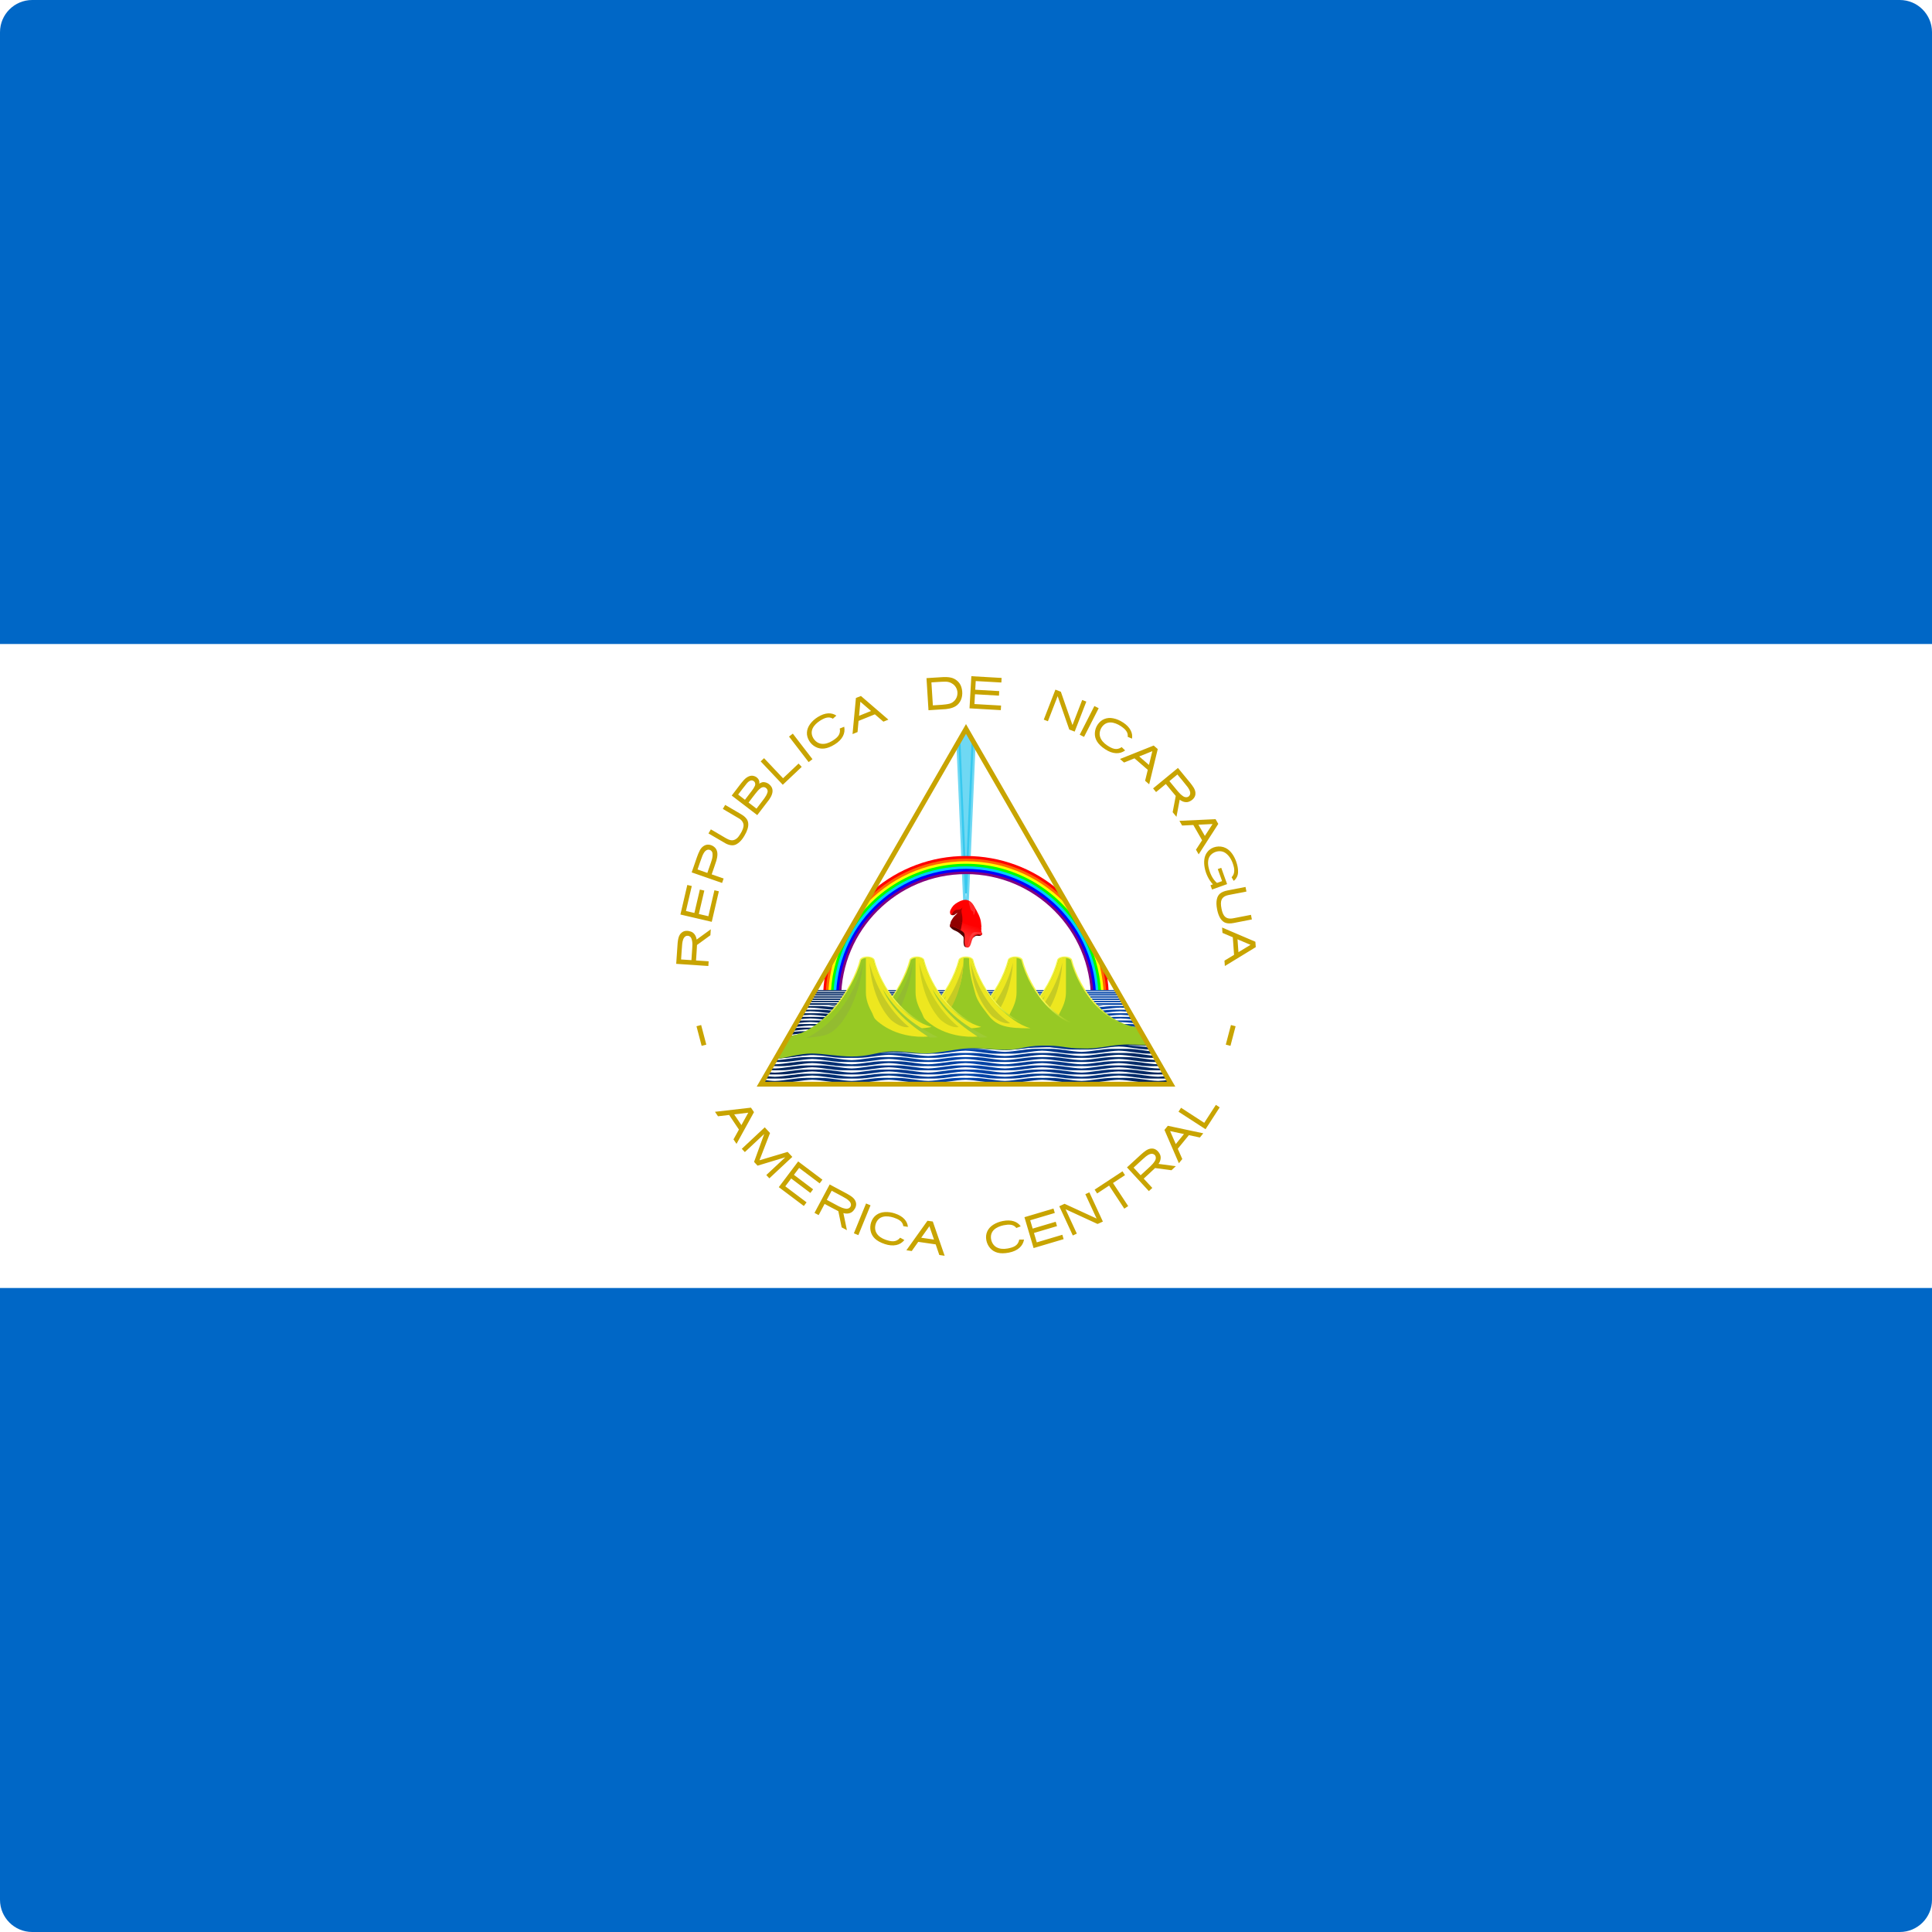 <?xml version="1.0" encoding="utf-8"?>
<!-- Generator: Adobe Illustrator 24.1.0, SVG Export Plug-In . SVG Version: 6.00 Build 0)  -->
<svg version="1.1" id="Layer_1" xmlns="http://www.w3.org/2000/svg" xmlns:xlink="http://www.w3.org/1999/xlink" x="0px" y="0px"
	 viewBox="0 0 60 60" style="enable-background:new 0 0 60 60;" xml:space="preserve">
<style type="text/css">
	.st0{clip-path:url(#SVGID_2_);}
	.st1{fill:#0067C6;}
	.st2{fill:#FFFFFF;}
	.st3{fill:#C8A400;}
	.st4{clip-path:url(#SVGID_4_);fill:#FFFFFF;}
	.st5{clip-path:url(#SVGID_4_);}
	.st6{opacity:0.62;fill:#17C0EB;stroke:#17C0EB;stroke-width:0.129;enable-background:new    ;}
	.st7{fill:#FF0000;}
	.st8{fill:#FF6600;}
	.st9{fill:#FFFF00;}
	.st10{fill:#00FF00;}
	.st11{fill:#00CCFF;}
	.st12{fill:#0000FF;}
	.st13{fill:#800080;}
	.st14{fill:#510000;}
	.st15{fill:url(#SVGID_5_);}
	.st16{fill:#FF2A2A;}
	.st17{fill:url(#SVGID_6_);}
	.st18{fill:#910000;}
	.st19{fill:#FF3A3A;}
	.st20{fill:url(#h_9_);}
	.st21{fill:url(#h_10_);}
	.st22{fill:url(#h_11_);}
	.st23{fill:url(#h_12_);}
	.st24{fill:url(#h_13_);}
	.st25{fill:url(#h_14_);}
	.st26{fill:url(#h_15_);}
	.st27{fill:url(#h_16_);}
	.st28{fill:url(#h_17_);}
	.st29{fill:url(#SVGID_7_);}
	.st30{fill:url(#SVGID_8_);}
	.st31{fill:#97C924;}
	.st32{fill:#EDE71F;}
	.st33{fill:#C6CB24;}
	.st34{fill:#9ECB34;}
	.st35{fill:url(#SVGID_9_);}
	.st36{fill:url(#SVGID_10_);}
	.st37{fill:url(#SVGID_11_);}
	.st38{fill:#93BC30;}
	.st39{fill:#CCD11E;}
	.st40{fill:url(#SVGID_12_);}
	.st41{fill:url(#SVGID_13_);}
	.st42{fill:url(#m_9_);}
	.st43{fill:url(#m_10_);}
	.st44{fill:url(#m_11_);}
	.st45{fill:url(#m_12_);}
	.st46{fill:url(#m_13_);}
	.st47{fill:url(#m_14_);}
	.st48{fill:url(#m_15_);}
	.st49{fill:url(#m_16_);}
	.st50{fill:url(#m_17_);}
	.st51{clip-path:url(#SVGID_4_);fill:#97C924;}
</style>
<g>
	<defs>
		<path id="SVGID_1_" d="M59,60H1c-0.552,0-1-0.448-1-1V1c0-0.552,0.448-1,1-1H59
			c0.552,0,1,0.448,1,1V59C60,59.552,59.552,60,59,60z"/>
	</defs>
	<clipPath id="SVGID_2_">
		<use xlink:href="#SVGID_1_"  style="overflow:visible;"/>
	</clipPath>
	<g class="st0">
		<path class="st1" d="M-20,0h100v60h-100V0z"/>
		<path class="st2" d="M-20,20h100v20h-100V20z"/>
	</g>
</g>
<g>
	<path class="st3" d="M21,29.933l0.998,0.067c0.003-0.049,0.006-0.097,0.01-0.146
		l-0.392-0.026c0.01-0.16,0.023-0.32,0.03-0.481
		c0.139-0.1,0.278-0.201,0.416-0.302l0.012-0.185l-0.439,0.319
		c-0.015-0.104-0.072-0.211-0.177-0.247c-0.091-0.033-0.203-0.039-0.282,0.027
		c-0.1,0.074-0.118,0.206-0.131,0.321c-0.017,0.218-0.03,0.436-0.045,0.654
		V29.933z M21.152,29.797c0.012-0.164,0.019-0.328,0.035-0.491
		c0.012-0.081,0.027-0.174,0.098-0.226c0.064-0.042,0.158-0.011,0.185,0.061
		c0.052,0.125,0.029,0.262,0.022,0.393l-0.019,0.284
		c-0.107-0.007-0.214-0.014-0.321-0.021L21.152,29.797z M21.13,28.401l0.974,0.227
		l0.221-0.948l-0.138-0.032l-0.188,0.806l-0.296-0.069l0.17-0.727l-0.138-0.032
		l-0.17,0.727l-0.262-0.061l0.181-0.776l-0.139-0.033l-0.214,0.918L21.13,28.401z
		 M21.481,27.093l0.944,0.328l0.048-0.138l-0.371-0.129
		c0.048-0.143,0.102-0.284,0.146-0.428c0.032-0.118,0.057-0.255-0.013-0.365
		c-0.056-0.081-0.156-0.133-0.255-0.13c-0.109,0.005-0.198,0.085-0.246,0.177
		c-0.071,0.134-0.111,0.282-0.163,0.424l-0.09,0.26H21.481z M21.663,27.002
		c0.051-0.142,0.096-0.285,0.151-0.425c0.034-0.075,0.075-0.164,0.162-0.187
		c0.071-0.016,0.145,0.038,0.151,0.111c0.017,0.134-0.041,0.26-0.082,0.384
		l-0.078,0.224L21.663,27.002z M22.002,25.883c0.178,0.103,0.355,0.209,0.534,0.311
		c0.101,0.054,0.229,0.085,0.335,0.025c0.144-0.08,0.234-0.227,0.305-0.371
		c0.056-0.121,0.096-0.271,0.025-0.395c-0.077-0.124-0.216-0.18-0.334-0.254
		l-0.346-0.202l-0.073,0.125c0.169,0.1,0.34,0.198,0.509,0.299
		c0.081,0.049,0.147,0.138,0.134,0.237c-0.016,0.118-0.083,0.221-0.15,0.316
		c-0.055,0.077-0.148,0.139-0.247,0.118c-0.103-0.02-0.186-0.087-0.277-0.136
		l-0.34-0.199L22.002,25.883V25.883z M22.723,24.706l0.794,0.608
		c0.123-0.161,0.246-0.322,0.37-0.482c0.071-0.102,0.137-0.235,0.089-0.36
		c-0.044-0.1-0.147-0.177-0.257-0.182c-0.05-0.007-0.115,0.031-0.141,0.047
		c0.028-0.107-0.059-0.207-0.157-0.235c-0.118-0.042-0.238,0.034-0.316,0.118
		c-0.092,0.1-0.169,0.213-0.253,0.32l-0.128,0.167L22.723,24.706z M22.924,24.676
		c0.093-0.119,0.181-0.242,0.278-0.358c0.045-0.05,0.118-0.107,0.188-0.07
		c0.064,0.028,0.08,0.108,0.049,0.167c-0.048,0.104-0.129,0.188-0.195,0.28
		l-0.109,0.143l-0.211-0.162L22.924,24.676z M23.248,24.924
		c0.096-0.123,0.187-0.251,0.289-0.37c0.052-0.054,0.117-0.123,0.2-0.107
		c0.07,0.016,0.122,0.093,0.097,0.164c-0.04,0.131-0.138,0.231-0.216,0.34
		l-0.124,0.162l-0.246-0.188H23.248z M23.623,23.645l0.687,0.727l0.588-0.556
		l-0.098-0.103l-0.47,0.445l-0.012,0.011l-0.009-0.009l-0.58-0.614L23.623,23.645
		z M24.504,22.875l0.609,0.793l0.119-0.091l-0.61-0.793L24.504,22.875z
		 M25.399,22.267c-0.099,0.062-0.178,0.134-0.24,0.218
		c-0.061,0.084-0.094,0.171-0.099,0.262c-0.005,0.091,0.02,0.179,0.073,0.266
		c0.048,0.078,0.116,0.142,0.198,0.184c0.082,0.044,0.171,0.06,0.268,0.049
		c0.096-0.011,0.205-0.053,0.327-0.129c0.117-0.073,0.199-0.156,0.25-0.252
		c0.049-0.092,0.062-0.19,0.042-0.295l-0.138,0.054
		c0.036,0.2-0.093,0.296-0.237,0.387c-0.226,0.137-0.446,0.127-0.581-0.079
		c-0.14-0.233,0.013-0.425,0.205-0.55c0.136-0.085,0.271-0.143,0.399-0.062
		l0.108-0.096c-0.074-0.051-0.159-0.075-0.255-0.07
		c-0.101,0.006-0.207,0.043-0.319,0.113L25.399,22.267z M26.581,21.677l-0.105,1.121
		l0.156-0.063l0.031-0.347l0.001-0l0.506-0.204l0.264,0.228l0.156-0.063
		l-0.853-0.735l-0.156,0.063H26.581z M26.718,21.792l0.333,0.288l-0.372,0.15
		l0.04-0.438L26.718,21.792z M28.773,21.059l0.062,0.998
		c0.18-0.012,0.361-0.021,0.541-0.035c0.142-0.016,0.294-0.053,0.391-0.166
		c0.125-0.139,0.143-0.346,0.088-0.519c-0.046-0.152-0.183-0.267-0.337-0.296
		c-0.153-0.029-0.308-0.006-0.461,0.001l-0.284,0.018L28.773,21.059z
		 M28.927,21.192c0.144-0.007,0.287-0.022,0.431-0.022
		c0.082-0.003,0.162,0.022,0.229,0.07c0.1,0.068,0.159,0.192,0.146,0.312
		c-0.007,0.139-0.109,0.267-0.245,0.302c-0.077,0.02-0.158,0.026-0.237,0.034
		l-0.28,0.018l-0.045-0.714L28.927,21.192z M30.166,21l-0.057,0.998l0.972,0.056
		l0.008-0.142c-0.275-0.016-0.551-0.032-0.827-0.047
		c0.006-0.101,0.012-0.203,0.017-0.304l0.745,0.043l0.008-0.141
		c-0.248-0.014-0.496-0.028-0.745-0.043l0.015-0.269
		c0.265,0.015,0.53,0.03,0.796,0.045l0.008-0.142l-0.941-0.054H30.166z
		 M32.777,21.417l-0.362,0.932l0.129,0.05l0.287-0.739L32.846,21.621l0.016,0.043
		l0.345,0.992l0.168,0.065l0.362-0.932l-0.129-0.05l-0.286,0.739l-0.015,0.038
		l-0.016-0.042l-0.345-0.991L32.777,21.417z M34.121,21.994l-0.455,0.891
		l-0.134-0.068l0.455-0.891L34.121,21.994z M34.875,22.436
		c-0.097-0.064-0.196-0.107-0.298-0.127c-0.102-0.021-0.195-0.014-0.279,0.02
		c-0.085,0.034-0.155,0.093-0.211,0.177c-0.051,0.076-0.08,0.165-0.085,0.256
		c-0.006,0.093,0.016,0.18,0.067,0.264c0.05,0.083,0.134,0.165,0.254,0.243
		c0.115,0.076,0.225,0.116,0.334,0.122c0.104,0.006,0.199-0.023,0.285-0.085
		l-0.107-0.103c-0.166,0.116-0.307,0.039-0.451-0.054
		c-0.219-0.148-0.302-0.352-0.17-0.561c0.153-0.224,0.392-0.165,0.585-0.043
		c0.134,0.088,0.243,0.186,0.223,0.337l0.133,0.058
		c0.016-0.089,0.002-0.176-0.043-0.261c-0.047-0.09-0.125-0.17-0.235-0.243
		L34.875,22.436z M35.827,23.154l-1.045,0.417l0.127,0.11l0.324-0.13
		l0,0l0.412,0.357l-0.083,0.339l0.127,0.11l0.266-1.094l-0.127-0.11
		L35.827,23.154z M35.787,23.328l-0.105,0.427l-0.303-0.263l0.408-0.164H35.787z
		 M36.582,23.849l-0.772,0.636l0.093,0.113l0.303-0.25
		c0.103,0.123,0.203,0.249,0.308,0.371c-0.032,0.168-0.064,0.337-0.096,0.505
		l0.118,0.143l0.101-0.533c0.086,0.071,0.213,0.106,0.316,0.05
		c0.089-0.042,0.167-0.123,0.172-0.226c0.011-0.138-0.088-0.25-0.166-0.352
		C36.834,24.153,36.708,24.001,36.582,23.849z M36.565,24.052
		c0.108,0.133,0.221,0.263,0.325,0.4c0.047,0.071,0.107,0.17,0.052,0.253
		c-0.045,0.071-0.144,0.065-0.204,0.019c-0.122-0.082-0.203-0.209-0.299-0.318
		l-0.122-0.148l0.248-0.205L36.565,24.052z M37.752,25.44l-1.124,0.052
		l0.084,0.146l0.348-0.017l0,0.001l0.272,0.473l-0.19,0.293l0.084,0.145
		l0.609-0.946l-0.084-0.146V25.44z M37.657,25.591l-0.239,0.369l-0.2-0.348
		l0.439-0.021V25.591z M38.394,26.764c-0.062-0.17-0.161-0.343-0.328-0.428
		c-0.186-0.093-0.433-0.048-0.564,0.115c-0.115,0.136-0.121,0.328-0.09,0.495
		c0.036,0.192,0.124,0.374,0.256,0.519l-0.075,0.027l0.048,0.133l0.468-0.168
		l-0.182-0.506l-0.108,0.039l0.134,0.373l-0.159,0.057
		c-0.14-0.12-0.218-0.298-0.259-0.475c-0.03-0.133-0.031-0.292,0.069-0.396
		c0.116-0.12,0.32-0.158,0.459-0.055c0.137,0.1,0.214,0.262,0.253,0.423
		c0.027,0.106,0.022,0.232-0.058,0.315c-0.022,0.017,0.013,0.04,0.019,0.061
		l0.038,0.063c0.086-0.067,0.135-0.171,0.134-0.28
		c0.003-0.106-0.021-0.212-0.056-0.312V26.764z M38.681,27.545l-0.559,0.109
		c-0.104,0.02-0.181,0.053-0.233,0.097c-0.052,0.044-0.085,0.105-0.101,0.187
		c-0.016,0.081-0.014,0.18,0.01,0.301c0,0.001,0,0.002,0,0.003
		c0.024,0.121,0.059,0.213,0.104,0.283c0.046,0.07,0.099,0.115,0.164,0.136
		c0.065,0.021,0.149,0.023,0.253,0.002l0.559-0.109l-0.028-0.143l-0.546,0.106
		c-0.245,0.048-0.328-0.081-0.37-0.302l-0-0.003
		c-0.044-0.22-0.016-0.371,0.229-0.418l0.546-0.106l-0.028-0.143V27.545z
		 M38.988,29.247l-1.035-0.442l0.012,0.167l0.321,0.136v0.001l0.039,0.544
		l-0.298,0.181l0.012,0.167l0.96-0.587l-0.012-0.167H38.988z M38.837,29.342
		l-0.376,0.229l-0.029-0.4l0.405,0.172V29.342z M21.775,31.833l-0.145,0.038
		l0.16,0.609l0.145-0.038L21.775,31.833z M38.228,31.833l0.145,0.038
		l-0.16,0.609l-0.145-0.038L38.228,31.833z M23.322,34.399l-1.118,0.129
		l0.094,0.139l0.346-0.041l0,0.001l0.304,0.453l-0.169,0.305l0.094,0.139
		l0.543-0.986L23.322,34.399z M23.238,34.556l-0.213,0.385l-0.224-0.333
		L23.238,34.556z M23.75,35.01l-0.713,0.667l0.095,0.102l0.601-0.562
		l-0.315,0.867l0.109,0.117l0.861-0.261l-0.59,0.552l0.095,0.102l0.713-0.666
		l-0.145-0.155l-0.875,0.261l0.328-0.847L23.75,35.01z M24.788,36.069
		l-0.602,0.799l0.778,0.585l0.085-0.113l-0.661-0.498l0.183-0.243l0.596,0.449
		l0.085-0.113l-0.596-0.449l0.162-0.215l0.637,0.479l0.086-0.114l-0.753-0.567
		V36.069z M25.766,36.785l-0.471,0.882c0.043,0.023,0.086,0.046,0.129,0.069
		l0.185-0.347c0.142,0.075,0.283,0.153,0.426,0.225
		c0.034,0.168,0.069,0.336,0.104,0.503l0.163,0.087l-0.11-0.531
		c0.107,0.033,0.237,0.017,0.311-0.074c0.063-0.07,0.106-0.169,0.076-0.264
		c-0.035-0.13-0.163-0.198-0.272-0.262c-0.18-0.097-0.361-0.193-0.542-0.289
		L25.766,36.785z M25.828,36.979c0.151,0.082,0.305,0.158,0.452,0.246
		c0.068,0.046,0.155,0.11,0.147,0.203c-0.008,0.082-0.096,0.125-0.17,0.108
		c-0.146-0.024-0.269-0.111-0.399-0.176l-0.181-0.097l0.152-0.284L25.828,36.979z
		 M26.896,37.375l-0.378,0.926l0.139,0.057l0.378-0.926L26.896,37.375z M27.798,37.687
		c-0.111-0.037-0.217-0.052-0.321-0.045c-0.103,0.007-0.192,0.037-0.265,0.091
		c-0.073,0.055-0.126,0.13-0.158,0.226c-0.029,0.087-0.035,0.18-0.016,0.27
		c0.019,0.091,0.063,0.17,0.133,0.237c0.07,0.067,0.173,0.124,0.308,0.169
		c0.13,0.043,0.247,0.053,0.354,0.031c0.102-0.021,0.186-0.073,0.253-0.156
		l-0.13-0.072c-0.131,0.156-0.287,0.118-0.449,0.065
		c-0.25-0.086-0.383-0.262-0.31-0.497c0.09-0.256,0.335-0.262,0.554-0.194
		c0.153,0.051,0.283,0.117,0.302,0.267l0.143,0.022
		c-0.008-0.09-0.044-0.17-0.109-0.241c-0.069-0.074-0.165-0.132-0.29-0.173
		L27.798,37.687z M28.803,37.912l-0.654,0.916l0.166,0.024l0.202-0.285h0.001
		l0.54,0.078l0.113,0.33l0.166,0.024l-0.368-1.064L28.803,37.912z M28.863,38.08
		l0.143,0.416l-0.397-0.057l0.255-0.358V38.08z M31.147,37.919
		c-0.114,0.022-0.214,0.061-0.302,0.117c-0.087,0.056-0.149,0.126-0.186,0.209
		c-0.037,0.083-0.046,0.175-0.027,0.274c0.017,0.09,0.058,0.174,0.118,0.243
		c0.061,0.07,0.138,0.117,0.232,0.142c0.094,0.025,0.211,0.024,0.351-0.003
		c0.135-0.026,0.242-0.075,0.324-0.146c0.079-0.069,0.127-0.155,0.145-0.26
		l-0.148,0.001c-0.038,0.2-0.192,0.243-0.36,0.277
		c-0.26,0.047-0.462-0.041-0.514-0.282c-0.047-0.267,0.164-0.392,0.389-0.44
		c0.158-0.03,0.304-0.037,0.394,0.085l0.136-0.051
		c-0.051-0.075-0.122-0.127-0.214-0.157c-0.097-0.031-0.209-0.034-0.338-0.009
		H31.147z M31.815,37.801l0.284,0.959l0.933-0.277l-0.04-0.136l-0.794,0.236
		l-0.087-0.292l0.715-0.212l-0.04-0.136l-0.715,0.212l-0.077-0.258l0.764-0.227
		l-0.041-0.137L31.815,37.801z M32.897,37.461l0.42,0.908l0.125-0.058l-0.35-0.757
		c0.324,0.147,0.646,0.298,0.968,0.446c0.022,0.019,0.043,0.006,0.065-0.005
		l0.126-0.058l-0.42-0.908l-0.125,0.058l0.35,0.756
		c-0.332-0.151-0.663-0.305-0.995-0.458l-0.164,0.076L32.897,37.461z
		 M33.995,36.945l0.078,0.119l0.357-0.235l0.014-0.009l0.007,0.01l0.465,0.706
		l0.121-0.08l-0.465-0.706L34.565,36.74l0.014-0.009l0.359-0.236l-0.078-0.119
		L33.995,36.945z M35.001,36.256l0.678,0.735l0.107-0.099l-0.267-0.289
		c0.118-0.11,0.238-0.216,0.353-0.328c0.17,0.023,0.34,0.046,0.509,0.068
		l0.136-0.126l-0.538-0.071c0.066-0.09,0.095-0.218,0.033-0.318
		c-0.047-0.086-0.132-0.16-0.235-0.159c-0.138-0.003-0.244,0.101-0.342,0.185
		c-0.145,0.134-0.291,0.268-0.436,0.401H35.001z M35.205,36.262
		c0.127-0.115,0.25-0.236,0.381-0.346c0.068-0.051,0.164-0.116,0.25-0.066
		c0.073,0.041,0.072,0.14,0.03,0.203c-0.076,0.127-0.197,0.215-0.302,0.316
		l-0.141,0.13L35.205,36.262z M36.164,35.092l0.447,1.033l0.106-0.13l-0.14-0.32
		l0-0l0.345-0.422l0.341,0.073l0.106-0.13l-1.101-0.234l-0.106,0.13
		L36.164,35.092z M36.339,35.127l0.43,0.092l-0.254,0.311l-0.176-0.403H36.339z
		 M36.6,34.525l0.839,0.544l0.44-0.679l-0.119-0.077l-0.352,0.543l-0.009,0.014
		l-0.011-0.007l-0.709-0.46L36.6,34.525z"/>
	<g>
		<defs>
			<polygon id="SVGID_3_" points="30,22.637 23.63,33.671 36.37,33.671 			"/>
		</defs>
		<clipPath id="SVGID_4_">
			<use xlink:href="#SVGID_3_"  style="overflow:visible;"/>
		</clipPath>
		<path class="st4" d="M30,22.641l-3.148,5.453l-1.542,2.67h9.38l-1.471-2.548
			l-3.218-5.575L30,22.641z"/>
		<g id="d" class="st5">
			<g id="c">
				<path class="st6" d="M30,22.641l-0.236,0.408l0.236,5.498l0.236-5.498
					L30,22.641z"/>
				<path class="st2" d="M30,27.747l-0.013,0l0.013,0.311l0.013-0.311L30,27.747z
					"/>
			</g>
			<g transform="rotate(72 500.001 285.467)">
				<g id="c_1_">
					<path class="st6" d="M35.617,26.722l-0.461-0.098l-5.156,1.923l5.301-1.475
						L35.617,26.722z"/>
					<path class="st2" d="M30.76,28.3l-0.004-0.013l-0.292,0.109l0.3-0.083
						L30.76,28.3z"/>
				</g>
			</g>
			<g transform="rotate(144 500.001 285.467)">
				<g id="c_2_">
					<path class="st6" d="M33.471,33.325l-0.049-0.469l-3.422-4.309l3.041,4.586
						L33.471,33.325z"/>
					<path class="st2" d="M30.47,29.193l0.011-0.008l-0.194-0.244l0.172,0.26
						L30.47,29.193z"/>
				</g>
			</g>
			<g transform="rotate(216 500.001 285.467)">
				<g id="c_3_">
					<path class="st6" d="M26.529,33.325l0.431-0.192l3.041-4.586l-3.422,4.309L26.529,33.325z"
						/>
					<path class="st2" d="M29.53,29.193l0.011,0.008l0.172-0.26l-0.194,0.244
						L29.53,29.193z"/>
				</g>
			</g>
			<g transform="rotate(288 500.001 285.467)">
				<g id="c_4_">
					<path class="st6" d="M24.383,26.722l0.315,0.35l5.301,1.475l-5.156-1.923
						L24.383,26.722z"/>
					<path class="st2" d="M29.24,28.3l-0.004,0.013l0.3,0.083l-0.292-0.109
						L29.24,28.3z"/>
				</g>
			</g>
		</g>
		<g transform="rotate(8 500.001 285.467)" class="st5">
			<g id="d_1_">
				<g id="c_5_">
					<path class="st6" d="M30.822,22.698l-0.29,0.371l-0.532,5.477l0.999-5.411
						L30.822,22.698z"/>
					<path class="st2" d="M30.111,27.755l-0.013-0.002l-0.03,0.31l0.057-0.306
						L30.111,27.755z"/>
				</g>
				<g transform="rotate(72 500.001 285.467)">
					<g id="c_6_">
						<path class="st6" d="M35.816,27.521l-0.443-0.161l-5.373,1.187l5.455-0.723
							L35.816,27.521z"/>
						<path class="st2" d="M30.787,28.408l-0.003-0.013l-0.304,0.067l0.309-0.041
							L30.787,28.408z"/>
					</g>
				</g>
				<g transform="rotate(144 500.001 285.467)">
					<g id="c_7_">
						<path class="st6" d="M32.773,33.761l0.016-0.471l-2.789-4.744l2.373,4.965
							L32.773,33.761z"/>
						<path class="st2" d="M30.375,29.252l0.012-0.007l-0.158-0.268l0.134,0.281
							L30.375,29.252z"/>
					</g>
				</g>
				<g transform="rotate(216 500.001 285.467)">
					<g id="c_8_">
						<path class="st6" d="M25.898,32.795l0.453-0.13l3.649-4.118l-3.989,3.791
							L25.898,32.795z"/>
						<path class="st2" d="M29.445,29.122l0.01,0.009l0.206-0.233l-0.226,0.214
							L29.445,29.122z"/>
					</g>
				</g>
				<g transform="rotate(288 500.001 285.467)">
					<g id="c_9_">
						<path class="st6" d="M24.692,25.958l0.264,0.391l5.045,2.198l-4.838-2.622
							L24.692,25.958z"/>
						<path class="st2" d="M29.282,28.196l-0.006,0.012l0.285,0.124l-0.274-0.148
							L29.282,28.196z"/>
					</g>
				</g>
			</g>
		</g>
		<g transform="rotate(16 500.001 285.467)" class="st5">
			<g id="d_2_">
				<g id="c_10_">
					<path class="st6" d="M31.628,22.87l-0.339,0.327l-1.289,5.35l1.742-5.22
						L31.628,22.87z"/>
					<path class="st2" d="M30.22,27.778l-0.013-0.003l-0.073,0.303l0.099-0.295
						L30.22,27.778z"/>
				</g>
				<g transform="rotate(72 500.001 285.467)">
					<g id="c_11_">
						<path class="st6" d="M35.902,28.34l-0.416-0.221l-5.486,0.427l5.503,0.044
							L35.902,28.34z"/>
						<path class="st2" d="M30.799,28.519l-0.001-0.013l-0.31,0.024l0.311,0.003
							L30.799,28.519z"/>
					</g>
				</g>
				<g transform="rotate(144 500.001 285.467)">
					<g id="c_12_">
						<path class="st6" d="M32.02,34.096l0.082-0.464L30,28.547l1.659,5.247
							L32.02,34.096z"/>
						<path class="st2" d="M30.273,29.298l0.012-0.005l-0.119-0.288l0.094,0.297
							L30.273,29.298z"/>
					</g>
				</g>
				<g transform="rotate(216 500.001 285.467)">
					<g id="c_13_">
						<path class="st6" d="M25.346,32.183l0.467-0.066l4.187-3.57l-4.477,3.199
							L25.346,32.183z"/>
						<path class="st2" d="M29.37,29.039l0.008,0.01l0.237-0.202l-0.253,0.181
							L29.37,29.039z"/>
					</g>
				</g>
				<g transform="rotate(288 500.001 285.467)">
					<g id="c_14_">
						<path class="st6" d="M25.104,25.244l0.207,0.424l4.69,2.879l-4.426-3.27
							L25.104,25.244z"/>
						<path class="st2" d="M29.338,28.1l-0.007,0.011l0.265,0.163l-0.25-0.185
							L29.338,28.1z"/>
					</g>
				</g>
			</g>
		</g>
		<g transform="rotate(24 500.001 285.467)" class="st5">
			<g id="d_3_">
				<g id="c_15_">
					<path class="st6" d="M32.402,23.151L32.021,23.428l-2.021,5.118l2.451-4.927
						L32.402,23.151z"/>
					<path class="st2" d="M30.325,27.817l-0.012-0.005l-0.114,0.29l0.139-0.279
						L30.325,27.817z"/>
				</g>
				<g transform="rotate(72 500.001 285.467)">
					<g id="c_16_">
						<path class="st6" d="M35.874,29.164l-0.381-0.277l-5.492-0.34l5.443,0.809
							L35.874,29.164z"/>
						<path class="st2" d="M30.795,28.63l0.001-0.013l-0.311-0.019l0.308,0.046
							L30.795,28.63z"/>
					</g>
				</g>
				<g transform="rotate(144 500.001 285.467)">
					<g id="c_17_">
						<path class="st6" d="M31.228,34.323l0.146-0.448l-1.374-5.329l0.912,5.427
							L31.228,34.323z"/>
						<path class="st2" d="M30.166,29.328l0.013-0.003l-0.078-0.302l0.052,0.307
							L30.166,29.328z"/>
					</g>
				</g>
				<g transform="rotate(216 500.001 285.467)">
					<g id="c_18_">
						<path class="st6" d="M24.885,31.5l0.471,0l4.643-2.953l-4.879,2.545
							L24.885,31.5z"/>
						<path class="st2" d="M29.308,28.946l0.007,0.011l0.263-0.167l-0.276,0.144
							L29.308,28.946z"/>
					</g>
				</g>
				<g transform="rotate(288 500.001 285.467)">
					<g id="c_19_">
						<path class="st6" d="M25.611,24.595l0.146,0.448l4.243,3.504l-3.928-3.854
							L25.611,24.595z"/>
						<path class="st2" d="M29.406,28.012l-0.009,0.01l0.24,0.198l-0.222-0.218
							L29.406,28.012z"/>
					</g>
				</g>
			</g>
		</g>
		<g transform="rotate(32 500.001 285.467)" class="st5">
			<g id="d_4_">
				<g id="c_20_">
					<path class="st6" d="M33.13,23.538l-0.416,0.221l-2.713,4.787l3.113-4.537
						L33.13,23.538z"/>
					<path class="st2" d="M30.424,27.869l-0.012-0.007l-0.153,0.271l0.176-0.257
						L30.424,27.869z"/>
				</g>
				<g transform="rotate(72 500.001 285.467)">
					<g id="c_21_">
						<path class="st6" d="M35.731,29.975l-0.339-0.327l-5.391-1.101l5.277,1.559
							L35.731,29.975z"/>
						<path class="st2" d="M30.776,28.74l0.003-0.013l-0.305-0.062l0.299,0.088
							L30.776,28.74z"/>
					</g>
				</g>
				<g transform="rotate(144 500.001 285.467)">
					<g id="c_22_">
						<path class="st6" d="M30.412,34.438l0.207-0.424l-0.619-5.468l0.148,5.501
							L30.412,34.438z"/>
						<path class="st2" d="M30.056,29.344l0.013-0.001l-0.035-0.309l0.008,0.311
							L30.056,29.344z"/>
					</g>
				</g>
				<g transform="rotate(216 500.001 285.467)">
					<g id="c_23_">
						<path class="st6" d="M24.524,30.759l0.467,0.066l5.009-2.278l-5.186,1.841
							L24.524,30.759z"/>
						<path class="st2" d="M29.259,28.846l0.005,0.012l0.283-0.129l-0.293,0.104
							L29.259,28.846z"/>
					</g>
				</g>
				<g transform="rotate(288 500.001 285.467)">
					<g id="c_24_">
						<path class="st6" d="M26.204,24.022l0.082,0.464l3.714,4.06l-3.353-4.363
							L26.204,24.022z"/>
						<path class="st2" d="M29.486,27.934l-0.01,0.009l0.21,0.23l-0.19-0.247
							L29.486,27.934z"/>
					</g>
				</g>
			</g>
		</g>
		<g transform="rotate(40 500.001 285.467)" class="st5">
			<g id="d_5_">
				<g id="c_25_">
					<path class="st6" d="M33.796,24.022l-0.443,0.161l-3.353,4.363l3.714-4.06
						L33.796,24.022z"/>
					<path class="st2" d="M30.514,27.934l-0.01-0.008l-0.19,0.247l0.21-0.23
						L30.514,27.934z"/>
				</g>
				<g transform="rotate(72 500.001 285.467)">
					<g id="c_26_">
						<path class="st6" d="M35.476,30.759l-0.29-0.371l-5.186-1.841l5.009,2.278
							L35.476,30.759z"/>
						<path class="st2" d="M30.741,28.846l0.005-0.013l-0.293-0.104l0.283,0.129
							L30.741,28.846z"/>
					</g>
				</g>
				<g transform="rotate(144 500.001 285.467)">
					<g id="c_27_">
						<path class="st6" d="M29.588,34.438l0.264-0.391l0.148-5.501l-0.619,5.468
							L29.588,34.438z"/>
						<path class="st2" d="M29.944,29.344l0.013,0.001l0.008-0.311l-0.035,0.309
							L29.944,29.344z"/>
					</g>
				</g>
				<g transform="rotate(216 500.001 285.467)">
					<g id="c_28_">
						<path class="st6" d="M24.27,29.975l0.453,0.13l5.277-1.559l-5.391,1.101
							L24.27,29.975z"/>
						<path class="st2" d="M29.225,28.74l0.004,0.013l0.299-0.088l-0.305,0.062
							L29.225,28.74z"/>
					</g>
				</g>
				<g transform="rotate(288 500.001 285.467)">
					<g id="c_29_">
						<path class="st6" d="M26.87,23.538l0.016,0.471l3.113,4.537l-2.713-4.787
							L26.87,23.538z"/>
						<path class="st2" d="M29.577,27.869l-0.011,0.007l0.176,0.257l-0.153-0.271
							L29.577,27.869z"/>
					</g>
				</g>
			</g>
		</g>
		<g transform="rotate(48 500.001 285.467)" class="st5">
			<g id="d_6_">
				<g id="c_30_">
					<path class="st6" d="M34.389,24.595l-0.461,0.098l-3.928,3.854l4.243-3.504
						L34.389,24.595z"/>
					<path class="st2" d="M30.594,28.012l-0.009-0.01l-0.222,0.218l0.24-0.198
						L30.594,28.012z"/>
				</g>
				<g transform="rotate(72 500.001 285.467)">
					<g id="c_31_">
						<path class="st6" d="M35.115,31.5l-0.236-0.408l-4.879-2.545l4.643,2.953
							L35.115,31.5z"/>
						<path class="st2" d="M30.692,28.946l0.006-0.012l-0.276-0.144l0.263,0.167
							L30.692,28.946z"/>
					</g>
				</g>
				<g transform="rotate(144 500.001 285.467)">
					<g id="c_32_">
						<path class="st6" d="M28.772,34.323l0.315-0.35l0.912-5.427l-1.374,5.329
							L28.772,34.323z"/>
						<path class="st2" d="M29.834,29.328l0.013,0.002l0.052-0.307L29.821,29.325
							L29.834,29.328z"/>
					</g>
				</g>
				<g transform="rotate(216 500.001 285.467)">
					<g id="c_33_">
						<path class="st6" d="M24.127,29.164l0.431,0.192l5.443-0.809l-5.492,0.34
							L24.127,29.164z"/>
						<path class="st2" d="M29.205,28.63l0.002,0.013l0.308-0.046l-0.311,0.019
							L29.205,28.63z"/>
					</g>
				</g>
				<g transform="rotate(288 500.001 285.467)">
					<g id="c_34_">
						<path class="st6" d="M27.598,23.151l-0.049,0.469l2.451,4.927L27.979,23.428
							L27.598,23.151z"/>
						<path class="st2" d="M29.675,27.817l-0.012,0.006l0.139,0.279l-0.114-0.29
							L29.675,27.817z"/>
					</g>
				</g>
			</g>
		</g>
		<g transform="rotate(56 500.001 285.467)" class="st5">
			<g id="d_7_">
				<g id="c_35_">
					<path class="st6" d="M34.896,25.244l-0.47,0.033l-4.426,3.27l4.69-2.879
						L34.896,25.244z"/>
					<path class="st2" d="M30.663,28.1l-0.008-0.011l-0.25,0.185l0.265-0.163
						L30.663,28.1z"/>
				</g>
				<g transform="rotate(72 500.001 285.467)">
					<g id="c_36_">
						<path class="st6" d="M34.654,32.183l-0.177-0.437l-4.477-3.199l4.187,3.57
							L34.654,32.183z"/>
						<path class="st2" d="M30.63,29.039l0.008-0.011l-0.253-0.181l0.237,0.202
							L30.63,29.039z"/>
					</g>
				</g>
				<g transform="rotate(144 500.001 285.467)">
					<g id="c_37_">
						<path class="st6" d="M27.98,34.096l0.361-0.303l1.659-5.247l-2.102,5.086
							L27.98,34.096z"/>
						<path class="st2" d="M29.727,29.298l0.013,0.004l0.094-0.297l-0.119,0.288
							L29.727,29.298z"/>
					</g>
				</g>
				<g transform="rotate(216 500.001 285.467)">
					<g id="c_38_">
						<path class="st6" d="M24.098,28.34l0.4,0.25l5.503-0.044l-5.486-0.427
							L24.098,28.34z"/>
						<path class="st2" d="M29.201,28.519l-0,0.013l0.311-0.003l-0.31-0.024
							L29.201,28.519z"/>
					</g>
				</g>
				<g transform="rotate(288 500.001 285.467)">
					<g id="c_39_">
						<path class="st6" d="M28.372,22.87l-0.114,0.457l1.742,5.22l-1.289-5.35
							L28.372,22.87z"/>
						<path class="st2" d="M29.78,27.778l-0.013,0.004l0.099,0.295l-0.073-0.303
							L29.78,27.778z"/>
					</g>
				</g>
			</g>
		</g>
		<g transform="rotate(64 500.001 285.467)" class="st5">
			<g id="d_8_">
				<g id="c_40_">
					<path class="st6" d="M35.308,25.958l-0.47-0.033l-4.838,2.622l5.045-2.198
						L35.308,25.958z"/>
					<path class="st2" d="M30.718,28.196l-0.006-0.012l-0.274,0.148l0.285-0.124
						L30.718,28.196z"/>
				</g>
				<g transform="rotate(72 500.001 285.467)">
					<g id="c_41_">
						<path class="st6" d="M34.103,32.795l-0.114-0.457l-3.989-3.791l3.649,4.118
							L34.103,32.795z"/>
						<path class="st2" d="M30.555,29.122l0.009-0.01l-0.226-0.214l0.206,0.233L30.555,29.122z"
							/>
					</g>
				</g>
				<g transform="rotate(144 500.001 285.467)">
					<g id="c_42_">
						<path class="st6" d="M27.227,33.761l0.4-0.25l2.373-4.965l-2.789,4.744
							L27.227,33.761z"/>
						<path class="st2" d="M29.625,29.252l0.012,0.006l0.134-0.281l-0.158,0.268
							L29.625,29.252z"/>
					</g>
				</g>
				<g transform="rotate(216 500.001 285.467)">
					<g id="c_43_">
						<path class="st6" d="M24.184,27.521l0.361,0.303l5.455,0.723l-5.373-1.187
							L24.184,27.521z"/>
						<path class="st2" d="M29.213,28.408l-0.002,0.013l0.309,0.041l-0.304-0.067
							L29.213,28.408z"/>
					</g>
				</g>
				<g transform="rotate(288 500.001 285.467)">
					<g id="c_44_">
						<path class="st6" d="M29.178,22.698l-0.177,0.437l0.999,5.411l-0.532-5.477
							L29.178,22.698z"/>
						<path class="st2" d="M29.889,27.755l-0.013,0.002l0.057,0.306l-0.03-0.31
							L29.889,27.755z"/>
					</g>
				</g>
			</g>
		</g>
		<g class="st5">
			<path class="st7" d="M30,26.584c-1.063-0.002-2.092,0.38-2.897,1.075l-1.466,2.541
				c-0.05,0.272-0.076,0.548-0.075,0.825h0.503c0-2.173,1.762-3.934,3.934-3.934
				c2.173,0,3.934,1.762,3.934,3.934h0.503c0-0.281-0.025-0.558-0.075-0.825
				l-1.466-2.541C32.092,26.965,31.063,26.583,30,26.584z"/>
			<path class="st8" d="M30,26.666c-1.176,0-2.244,0.467-3.028,1.225l-1.203,2.084
				c-0.085,0.344-0.128,0.696-0.128,1.05h0.425c0-2.173,1.762-3.934,3.934-3.934
				c2.173,0,3.934,1.762,3.934,3.934h0.425c0-0.362-0.045-0.716-0.128-1.053
				l-1.203-2.081c-0.784-0.757-1.852-1.225-3.028-1.225H30z"/>
			<path class="st9" d="M30,26.747c-1.27,0-2.41,0.552-3.194,1.431l-0.872,1.509
				c-0.141,0.432-0.213,0.883-0.212,1.337h0.344c0-2.173,1.762-3.934,3.934-3.934
				s3.934,1.762,3.934,3.934h0.344c0-0.467-0.074-0.916-0.212-1.337l-0.872-1.509
				c-0.784-0.879-1.924-1.431-3.194-1.431L30,26.747z"/>
			<path class="st10" d="M30,26.825c-1.455,0-2.737,0.741-3.491,1.866l-0.281,0.487
				c-0.282,0.575-0.429,1.207-0.428,1.847h0.266c0-2.173,1.762-3.934,3.934-3.934
				c2.173,0,3.934,1.762,3.934,3.934h0.266c0-0.639-0.146-1.27-0.428-1.844
				l-0.284-0.494c-0.754-1.123-2.034-1.862-3.487-1.862V26.825z"/>
			<path class="st11" d="M30,26.906c-2.275,0-4.119,1.844-4.119,4.119h0.184
				c0-2.173,1.762-3.934,3.934-3.934c2.173,0,3.934,1.762,3.934,3.934h0.184
				C34.119,28.75,32.275,26.906,30,26.906z"/>
			<path class="st12" d="M30,26.984c-2.231,0-4.037,1.81-4.037,4.041h0.134
				c0-2.156,1.747-3.903,3.903-3.903s3.903,1.747,3.903,3.903h0.137
				C34.041,28.794,32.231,26.984,30,26.984z"/>
			<path class="st13" d="M30,27.066c-2.186,0-3.959,1.772-3.959,3.959
				c0,0.024,0,0.049,0.001,0.073h0.08c-0-0.024-0.001-0.049-0.001-0.073
				c0-2.142,1.737-3.879,3.879-3.879c2.142,0,3.879,1.737,3.879,3.879
				c0,0.024-0,0.049-0.001,0.073h0.08c0-0.024,0.001-0.049,0.001-0.073
				C33.959,28.838,32.186,27.066,30,27.066z"/>
		</g>
		<g class="st5">
			<path class="st14" d="M30.04,28.813c-0.064-0.012-0.123-0.048-0.177-0.061
				c-0.076,0.073-0.083,0.146-0.073,0.208c0.026,0.014,0.031,0.035,0.088,0.086
				c0.057,0.051,0.05,0.077,0.046,0.197c-0.002,0.05,0.007,0.158,0.058,0.168
				c0.055,0.011,0.093-0.035,0.109-0.116c0.015-0.079,0.042-0.122,0.07-0.17
				c0.031-0.185-0.019-0.251-0.12-0.311H30.04z"/>
			<path class="st7" d="M29.717,28.352c-0.059,0.002-0.153,0.101-0.194,0.048
				c-0.024-0.031-0.028-0.09-0.004-0.14c0.056-0.115,0.112-0.172,0.217-0.233
				c0.238-0.14,0.389-0.095,0.507,0.106c0.11,0.177,0.215,0.373,0.225,0.537
				c0.003,0.05,0.028,0.141-0.016,0.186c-0.135,0.139-0.46-0.143-0.65-0.099
				c-0.064,0.015-0.138,0.062-0.198,0.022c-0.047-0.031-0.008-0.1,0.027-0.129
				c0.061-0.052,0.15-0.236,0.138-0.316c-0.007-0.045-0.008,0.018-0.053,0.019
				V28.352z"/>
			
				<linearGradient id="SVGID_5_" gradientUnits="userSpaceOnUse" x1="29.946" y1="30.96" x2="30.135" y2="31.524" gradientTransform="matrix(1 0 0 -1 0 59.89)">
				<stop  offset="0" style="stop-color:#510000"/>
				<stop  offset="0.3" style="stop-color:#8A0000"/>
				<stop  offset="1" style="stop-color:#AA0000"/>
			</linearGradient>
			<path class="st15" d="M29.693,28.255c-0.108,0.045-0.097,0.108-0.151,0.159
				c0.015,0.006,0.077,0.031,0.136-0.03c0.026-0.021,0.055-0.029,0.068-0.036
				c-0.03,0.022-0.052,0.055-0.068,0.068c-0.04,0.033-0.103,0.108-0.134,0.185
				c-0.031,0.076-0.043,0.167-0.038,0.178c0.006,0.011,0.043,0.078,0.157,0.123
				c0.203,0.081,0.242,0.244,0.448,0.244c0.161,0,0.136-0.106,0.265-0.083
				c0.112,0.019,0.171-0.07,0.064-0.123c-0.137-0.047-0.409-0.019-0.537,0.003
				c-0.041-0.408-0.006-0.265-0.015-0.44c-0.01-0.176-0.062-0.186,0.007-0.328
				c-0.058,0.087-0.128,0.073-0.2,0.081H29.693z"/>
			<path class="st16" d="M30.094,27.979c-0.004,0.022-0.008,0.052-0.006,0.06
				c0.009,0.034,0.017,0.069,0.028,0.099c0.011,0.034,0.016,0.058,0.024,0.093
				c0.008,0.036,0.04,0.05,0.069,0.072c0.037,0.028,0.008,0.104,0.032,0.107
				c0.018,0.002,0.049-0.107,0.049-0.125c0.001-0.022-0.001-0.043-0.004-0.065
				c-0.013-0.03-0.027-0.059-0.043-0.087c-0-0-0.001-0.001-0.001-0.001
				c-0.006-0.011-0.012-0.022-0.019-0.033c-0.022-0.032-0.049-0.061-0.079-0.086
				l-0.006-0.005c-0.008-0.006-0.017-0.013-0.026-0.019
				c-0.006-0.004-0.013-0.008-0.019-0.011V27.979z"/>
			
				<linearGradient id="SVGID_6_" gradientUnits="userSpaceOnUse" x1="29.937" y1="30.831" x2="30.085" y2="31.223" gradientTransform="matrix(1 0 0 -1 0 59.89)">
				<stop  offset="0" style="stop-color:#FF2A2A"/>
				<stop  offset="1" style="stop-color:#FF0000"/>
			</linearGradient>
			<path class="st17" d="M30.125,28.74c-0.072-0.019-0.143-0.054-0.204-0.073
				c-0.12-0.036-0.248-0.113-0.337-0.081c-0.032,0.014-0.029,0.046-0.039,0.091
				c-0.004,0.053-0.06,0.132-0.014,0.106c0.068-0.038,0.249,0.073,0.309,0.111
				c0.029,0.018,0.089,0.052,0.108,0.102c0.019,0.05,0.009,0.176,0.004,0.23
				c-0.005,0.057,0.012,0.183,0.069,0.199c0.061,0.016,0.108-0.032,0.132-0.123
				c0.023-0.088,0.04-0.139,0.076-0.191c0.035-0.053,0.076-0.076,0.132-0.086
				c0.056-0.011,0.138,0.046,0.138-0.02c0-0.044-0.038-0.086-0.022-0.145
				c0.013-0.047-0.04-0.038-0.084-0.057c-0.104-0.032-0.197-0.042-0.269-0.061
				V28.74z"/>
			<path class="st18" d="M29.836,28.89c-0.033-0.018-0.232-0.148-0.304-0.107
				c-0.023,0.013-0.032-0.002-0.032-0.026c-0-0.024,0.011-0.059,0.018-0.087
				c0.007-0.027,0.02-0.079,0.052-0.106c0.069-0.058,0.227,0.058,0.311,0.089
				c-0.007,0.044-0.047,0.236-0.045,0.237L29.836,28.89z"/>
			<path class="st19" d="M30.176,29.136c0.092-0.16,0.151-0.14,0.261-0.137
				c0.037,0.001,0.048-0.033,0.039-0.067c-0.028,0.062-0.166-0.007-0.242,0.026
				c-0.157,0.069-0.128,0.377-0.203,0.407c0.078,0.065,0.112-0.175,0.144-0.229
				V29.136z"/>
		</g>
		<g class="st5">
			<path class="st2" d="M25.31,30.764l-0.995,1.724h11.371l-0.996-1.724h-9.38H25.31z"/>
			<g id="i">
				
					<linearGradient id="h_9_" gradientUnits="userSpaceOnUse" x1="24.451" y1="27.688" x2="43.441" y2="27.688" gradientTransform="matrix(1 0 0 -1 0 59.89)">
					<stop  offset="0" style="stop-color:#002255"/>
					<stop  offset="0.5" style="stop-color:#0044AA"/>
					<stop  offset="1" style="stop-color:#002255"/>
				</linearGradient>
				<path id="h" class="st20" d="M24.971,32.136c-0.166,0-0.32,0.017-0.471,0.035l-0.049,0.085
					c0.243-0.022,0.47-0.065,0.714-0.071c0.329,0.008,0.628,0.083,0.979,0.083
					c0.152,0.001,0.303-0.003,0.453,0c0.35,0,0.649-0.075,0.978-0.083
					c0.33,0.008,0.63,0.083,0.98,0.083c0.152,0,0.318-0.002,0.453,0
					c0.35,0,0.647-0.075,0.976-0.083c0.329,0.008,0.627,0.083,0.977,0.083
					c0.153,0.001,0.303-0.003,0.454,0c0.35,0,0.649-0.075,0.979-0.083
					c0.33,0.008,0.628,0.083,0.978,0.083c0.152,0.001,0.303-0.003,0.453,0
					c0.35,0,0.647-0.075,0.976-0.083c0.255,0.006,0.492,0.052,0.749,0.072
					l-0.051-0.089c-0.14-0.017-0.284-0.032-0.437-0.032
					c-0.153-0.002-0.304,0.003-0.455,0c-0.35,0-0.647,0.075-0.977,0.083
					c-0.33-0.008-0.628-0.083-0.979-0.083c-0.151-0.002-0.303,0.003-0.453,0
					c-0.35,0-0.649,0.075-0.979,0.083c-0.329-0.008-0.628-0.083-0.978-0.083
					c-0.152-0.002-0.304,0.003-0.455,0c-0.35,0-0.648,0.075-0.976,0.083
					c-0.329-0.008-0.627-0.083-0.977-0.083c-0.152-0.002-0.303,0.003-0.453,0
					c-0.35,0-0.649,0.075-0.979,0.083c-0.329-0.008-0.628-0.083-0.978-0.083
					c-0.152-0.002-0.304,0.003-0.455,0L24.971,32.136z"/>
				<g>
					
						<linearGradient id="h_10_" gradientUnits="userSpaceOnUse" x1="24.451" y1="26.686" x2="43.441" y2="26.686" gradientTransform="matrix(1 0 0 -1 0 58.777)">
						<stop  offset="0" style="stop-color:#002255"/>
						<stop  offset="0.5" style="stop-color:#0044AA"/>
						<stop  offset="1" style="stop-color:#002255"/>
					</linearGradient>
					<path id="h_1_" class="st21" d="M24.971,32.025c-0.166,0-0.32,0.017-0.471,0.035
						l-0.049,0.085c0.243-0.022,0.47-0.065,0.714-0.071
						c0.329,0.008,0.628,0.083,0.979,0.083c0.152,0.001,0.303-0.003,0.453,0
						c0.35,0,0.649-0.075,0.978-0.083c0.33,0.008,0.63,0.083,0.98,0.083
						c0.152,0,0.318-0.002,0.453,0c0.35,0,0.647-0.075,0.976-0.083
						c0.329,0.008,0.627,0.083,0.977,0.083c0.153,0.001,0.303-0.003,0.454,0
						c0.35,0,0.649-0.075,0.979-0.083c0.33,0.008,0.628,0.083,0.978,0.083
						c0.152,0.001,0.303-0.003,0.453,0c0.35,0,0.647-0.075,0.976-0.083
						c0.255,0.006,0.492,0.052,0.749,0.072l-0.051-0.089
						c-0.14-0.017-0.284-0.032-0.437-0.032c-0.153-0.002-0.304,0.003-0.455,0
						c-0.35,0-0.647,0.075-0.977,0.083c-0.33-0.008-0.628-0.083-0.979-0.083
						c-0.151-0.002-0.303,0.003-0.453,0c-0.35,0-0.649,0.075-0.979,0.083
						c-0.329-0.008-0.628-0.083-0.978-0.083c-0.152-0.002-0.304,0.003-0.455,0
						c-0.35,0-0.648,0.075-0.976,0.083c-0.329-0.008-0.627-0.083-0.977-0.083
						c-0.152-0.002-0.303,0.003-0.453,0c-0.35,0-0.649,0.075-0.979,0.083
						c-0.329-0.008-0.628-0.083-0.978-0.083c-0.152-0.002-0.304,0.003-0.455,0
						L24.971,32.025z"/>
				</g>
				<g>
					
						<linearGradient id="h_11_" gradientUnits="userSpaceOnUse" x1="24.451" y1="25.681" x2="43.441" y2="25.681" gradientTransform="matrix(1 0 0 -1 0 57.66)">
						<stop  offset="0" style="stop-color:#002255"/>
						<stop  offset="0.5" style="stop-color:#0044AA"/>
						<stop  offset="1" style="stop-color:#002255"/>
					</linearGradient>
					<path id="h_2_" class="st22" d="M24.971,31.913c-0.166,0-0.32,0.017-0.471,0.035
						l-0.049,0.085c0.243-0.022,0.47-0.065,0.714-0.071
						c0.329,0.008,0.628,0.083,0.979,0.083c0.152,0.001,0.303-0.003,0.453,0
						c0.35,0,0.649-0.075,0.978-0.083c0.33,0.008,0.63,0.083,0.98,0.083
						c0.152,0,0.318-0.002,0.453,0c0.35,0,0.647-0.075,0.976-0.083
						c0.329,0.008,0.627,0.083,0.977,0.083c0.153,0.001,0.303-0.003,0.454,0
						c0.35,0,0.649-0.075,0.979-0.083c0.33,0.008,0.628,0.083,0.978,0.083
						c0.152,0.001,0.303-0.003,0.453,0c0.35,0,0.647-0.075,0.976-0.083
						c0.255,0.006,0.492,0.052,0.749,0.072l-0.051-0.089
						c-0.14-0.017-0.284-0.032-0.437-0.032c-0.153-0.002-0.304,0.003-0.455,0
						c-0.35,0-0.647,0.075-0.977,0.083c-0.33-0.008-0.628-0.083-0.979-0.083
						c-0.151-0.002-0.303,0.003-0.453,0c-0.35,0-0.649,0.075-0.979,0.083
						c-0.329-0.008-0.628-0.083-0.978-0.083c-0.152-0.002-0.304,0.003-0.455,0
						c-0.35,0-0.648,0.075-0.976,0.083c-0.329-0.008-0.627-0.083-0.977-0.083
						c-0.152-0.002-0.303,0.003-0.453,0c-0.35,0-0.649,0.075-0.979,0.083
						c-0.329-0.008-0.628-0.083-0.978-0.083c-0.152-0.002-0.304,0.003-0.455,0
						L24.971,31.913z"/>
				</g>
			</g>
			<g>
				<g id="i_1_">
					
						<linearGradient id="h_12_" gradientUnits="userSpaceOnUse" x1="24.451" y1="24.678" x2="43.441" y2="24.678" gradientTransform="matrix(1 0 0 -1 0 56.546)">
						<stop  offset="0" style="stop-color:#002255"/>
						<stop  offset="0.5" style="stop-color:#0044AA"/>
						<stop  offset="1" style="stop-color:#002255"/>
					</linearGradient>
					<path id="h_3_" class="st23" d="M24.971,31.802c-0.166,0-0.32,0.017-0.471,0.035
						l-0.049,0.085c0.243-0.022,0.47-0.065,0.714-0.071
						c0.329,0.008,0.628,0.083,0.979,0.083c0.152,0.001,0.303-0.003,0.453,0
						c0.35,0,0.649-0.075,0.978-0.083c0.33,0.008,0.63,0.083,0.98,0.083
						c0.152,0,0.318-0.002,0.453,0c0.35,0,0.647-0.075,0.976-0.083
						c0.329,0.008,0.627,0.083,0.977,0.083c0.153,0.001,0.303-0.003,0.454,0
						c0.35,0,0.649-0.075,0.979-0.083c0.33,0.008,0.628,0.083,0.978,0.083
						c0.152,0.001,0.303-0.003,0.453,0c0.35,0,0.647-0.075,0.976-0.083
						c0.255,0.006,0.492,0.052,0.749,0.072l-0.051-0.089
						c-0.14-0.017-0.284-0.032-0.437-0.032c-0.153-0.002-0.304,0.003-0.455,0
						c-0.35,0-0.647,0.075-0.977,0.083c-0.33-0.008-0.628-0.083-0.979-0.083
						c-0.151-0.002-0.303,0.003-0.453,0c-0.35,0-0.649,0.075-0.979,0.083
						c-0.329-0.008-0.628-0.083-0.978-0.083c-0.152-0.002-0.304,0.003-0.455,0
						c-0.35,0-0.648,0.075-0.976,0.083c-0.329-0.008-0.627-0.083-0.977-0.083
						c-0.152-0.002-0.303,0.003-0.453,0c-0.35,0-0.649,0.075-0.979,0.083
						c-0.329-0.008-0.628-0.083-0.978-0.083c-0.152-0.002-0.304,0.003-0.455,0
						L24.971,31.802z"/>
					<g>
						
							<linearGradient id="h_13_" gradientUnits="userSpaceOnUse" x1="24.451" y1="23.676" x2="43.441" y2="23.676" gradientTransform="matrix(1 0 0 -1 0 55.433)">
							<stop  offset="0" style="stop-color:#002255"/>
							<stop  offset="0.5" style="stop-color:#0044AA"/>
							<stop  offset="1" style="stop-color:#002255"/>
						</linearGradient>
						<path id="h_4_" class="st24" d="M24.971,31.691c-0.166,0-0.32,0.017-0.471,0.035
							l-0.049,0.085c0.243-0.022,0.47-0.065,0.714-0.071
							c0.329,0.008,0.628,0.083,0.979,0.083c0.152,0.001,0.303-0.003,0.453,0
							c0.35,0,0.649-0.075,0.978-0.083c0.33,0.008,0.63,0.083,0.98,0.083
							c0.152,0,0.318-0.002,0.453,0c0.35,0,0.647-0.075,0.976-0.083
							c0.329,0.008,0.627,0.083,0.977,0.083c0.153,0.001,0.303-0.003,0.454,0
							c0.35,0,0.649-0.075,0.979-0.083c0.33,0.008,0.628,0.083,0.978,0.083
							c0.152,0.001,0.303-0.003,0.453,0c0.35,0,0.647-0.075,0.976-0.083
							c0.255,0.006,0.492,0.052,0.749,0.072l-0.051-0.089
							c-0.14-0.017-0.284-0.032-0.437-0.032c-0.153-0.002-0.304,0.003-0.455,0
							c-0.35,0-0.647,0.075-0.977,0.083c-0.33-0.008-0.628-0.083-0.979-0.083
							c-0.151-0.002-0.303,0.003-0.453,0c-0.35,0-0.649,0.075-0.979,0.083
							c-0.329-0.008-0.628-0.083-0.978-0.083c-0.152-0.002-0.304,0.003-0.455,0
							c-0.35,0-0.648,0.075-0.976,0.083c-0.329-0.008-0.627-0.083-0.977-0.083
							c-0.152-0.002-0.303,0.003-0.453,0c-0.35,0-0.649,0.075-0.979,0.083
							c-0.329-0.008-0.628-0.083-0.978-0.083c-0.152-0.002-0.304,0.003-0.455,0
							L24.971,31.691z"/>
					</g>
					<g>
						
							<linearGradient id="h_14_" gradientUnits="userSpaceOnUse" x1="24.451" y1="22.671" x2="43.441" y2="22.671" gradientTransform="matrix(1 0 0 -1 0 54.316)">
							<stop  offset="0" style="stop-color:#002255"/>
							<stop  offset="0.5" style="stop-color:#0044AA"/>
							<stop  offset="1" style="stop-color:#002255"/>
						</linearGradient>
						<path id="h_5_" class="st25" d="M24.971,31.579c-0.166,0-0.32,0.017-0.471,0.035
							l-0.049,0.085c0.243-0.022,0.47-0.065,0.714-0.071
							c0.329,0.008,0.628,0.083,0.979,0.083c0.152,0.001,0.303-0.003,0.453,0
							c0.35,0,0.649-0.075,0.978-0.083c0.33,0.008,0.63,0.083,0.98,0.083
							c0.152,0,0.318-0.002,0.453,0c0.35,0,0.647-0.075,0.976-0.083
							c0.329,0.008,0.627,0.083,0.977,0.083c0.153,0.001,0.303-0.003,0.454,0
							c0.35,0,0.649-0.075,0.979-0.083c0.33,0.008,0.628,0.083,0.978,0.083
							c0.152,0.001,0.303-0.003,0.453,0c0.35,0,0.647-0.075,0.976-0.083
							c0.255,0.006,0.492,0.052,0.749,0.072l-0.051-0.089
							c-0.14-0.017-0.284-0.032-0.437-0.032c-0.153-0.002-0.304,0.003-0.455,0
							c-0.35,0-0.647,0.075-0.977,0.083c-0.33-0.008-0.628-0.083-0.979-0.083
							c-0.151-0.002-0.303,0.003-0.453,0c-0.35,0-0.649,0.075-0.979,0.083
							c-0.329-0.008-0.628-0.083-0.978-0.083c-0.152-0.002-0.304,0.003-0.455,0
							c-0.35,0-0.648,0.075-0.976,0.083c-0.329-0.008-0.627-0.083-0.977-0.083
							c-0.152-0.002-0.303,0.003-0.453,0c-0.35,0-0.649,0.075-0.979,0.083
							c-0.329-0.008-0.628-0.083-0.978-0.083c-0.152-0.002-0.304,0.003-0.455,0
							L24.971,31.579z"/>
					</g>
				</g>
			</g>
			<g>
				<g id="i_2_">
					
						<linearGradient id="h_15_" gradientUnits="userSpaceOnUse" x1="24.451" y1="21.666" x2="43.441" y2="21.666" gradientTransform="matrix(1 0 0 -1 0 53.199)">
						<stop  offset="0" style="stop-color:#002255"/>
						<stop  offset="0.5" style="stop-color:#0044AA"/>
						<stop  offset="1" style="stop-color:#002255"/>
					</linearGradient>
					<path id="h_6_" class="st26" d="M24.971,31.467c-0.166,0-0.32,0.017-0.471,0.035
						l-0.049,0.085c0.243-0.022,0.47-0.065,0.714-0.071
						c0.329,0.008,0.628,0.083,0.979,0.083c0.152,0.001,0.303-0.003,0.453,0
						c0.35,0,0.649-0.075,0.978-0.083c0.33,0.008,0.63,0.083,0.98,0.083
						c0.152,0,0.318-0.002,0.453,0c0.35,0,0.647-0.075,0.976-0.083
						c0.329,0.008,0.627,0.083,0.977,0.083c0.153,0.001,0.303-0.003,0.454,0
						c0.35,0,0.649-0.075,0.979-0.083c0.33,0.008,0.628,0.083,0.978,0.083
						c0.152,0.001,0.303-0.003,0.453,0c0.35,0,0.647-0.075,0.976-0.083
						c0.255,0.006,0.492,0.052,0.749,0.072L35.499,31.499
						c-0.14-0.017-0.284-0.032-0.437-0.032c-0.153-0.002-0.304,0.003-0.455,0
						c-0.35,0-0.647,0.075-0.977,0.083c-0.33-0.008-0.628-0.083-0.979-0.083
						c-0.151-0.002-0.303,0.003-0.453,0c-0.35,0-0.649,0.075-0.979,0.083
						c-0.329-0.008-0.628-0.083-0.978-0.083c-0.152-0.002-0.304,0.003-0.455,0
						c-0.35,0-0.648,0.075-0.976,0.083c-0.329-0.008-0.627-0.083-0.977-0.083
						c-0.152-0.002-0.303,0.003-0.453,0c-0.35,0-0.649,0.075-0.979,0.083
						c-0.329-0.008-0.628-0.083-0.978-0.083c-0.152-0.002-0.304,0.003-0.455,0
						L24.971,31.467z"/>
					<g>
						
							<linearGradient id="h_16_" gradientUnits="userSpaceOnUse" x1="24.451" y1="20.664" x2="43.441" y2="20.664" gradientTransform="matrix(1 0 0 -1 0 52.086)">
							<stop  offset="0" style="stop-color:#002255"/>
							<stop  offset="0.5" style="stop-color:#0044AA"/>
							<stop  offset="1" style="stop-color:#002255"/>
						</linearGradient>
						<path id="h_7_" class="st27" d="M24.971,31.356c-0.166,0-0.32,0.017-0.471,0.035
							l-0.049,0.085c0.243-0.022,0.47-0.065,0.714-0.071
							c0.329,0.008,0.628,0.083,0.979,0.083c0.152,0.001,0.303-0.003,0.453,0
							c0.35,0,0.649-0.075,0.978-0.083c0.33,0.008,0.63,0.083,0.98,0.083
							c0.152,0,0.318-0.002,0.453,0c0.35,0,0.647-0.075,0.976-0.083
							c0.329,0.008,0.627,0.083,0.977,0.083c0.153,0.001,0.303-0.003,0.454,0
							c0.35,0,0.649-0.075,0.979-0.083c0.33,0.008,0.628,0.083,0.978,0.083
							c0.152,0.001,0.303-0.003,0.453,0c0.35,0,0.647-0.075,0.976-0.083
							c0.255,0.006,0.492,0.052,0.749,0.072l-0.051-0.089
							c-0.14-0.017-0.284-0.032-0.437-0.032c-0.153-0.002-0.304,0.003-0.455,0
							c-0.35,0-0.647,0.075-0.977,0.083c-0.33-0.008-0.628-0.083-0.979-0.083
							c-0.151-0.002-0.303,0.003-0.453,0c-0.35,0-0.649,0.075-0.979,0.083
							c-0.329-0.008-0.628-0.083-0.978-0.083c-0.152-0.002-0.304,0.003-0.455,0
							c-0.35,0-0.648,0.075-0.976,0.083c-0.329-0.008-0.627-0.083-0.977-0.083
							c-0.152-0.002-0.303,0.003-0.453,0c-0.35,0-0.649,0.075-0.979,0.083
							c-0.329-0.008-0.628-0.083-0.978-0.083c-0.152-0.002-0.304,0.003-0.455,0
							L24.971,31.356z"/>
					</g>
					<g>
						
							<linearGradient id="h_17_" gradientUnits="userSpaceOnUse" x1="24.451" y1="19.659" x2="43.441" y2="19.659" gradientTransform="matrix(1 0 0 -1 0 50.969)">
							<stop  offset="0" style="stop-color:#002255"/>
							<stop  offset="0.5" style="stop-color:#0044AA"/>
							<stop  offset="1" style="stop-color:#002255"/>
						</linearGradient>
						<path id="h_8_" class="st28" d="M24.971,31.244c-0.166,0-0.32,0.017-0.471,0.035
							l-0.049,0.085c0.243-0.022,0.47-0.065,0.714-0.071
							c0.329,0.008,0.628,0.083,0.979,0.083c0.152,0.001,0.303-0.003,0.453,0
							c0.35,0,0.649-0.075,0.978-0.083c0.33,0.008,0.63,0.083,0.98,0.083
							c0.152,0,0.318-0.002,0.453,0c0.35,0,0.647-0.075,0.976-0.083
							c0.329,0.008,0.627,0.083,0.977,0.083c0.153,0.001,0.303-0.003,0.454,0
							c0.35,0,0.649-0.075,0.979-0.083c0.33,0.008,0.628,0.083,0.978,0.083
							c0.152,0.001,0.303-0.003,0.453,0c0.35,0,0.647-0.075,0.976-0.083
							c0.255,0.006,0.492,0.052,0.749,0.072l-0.051-0.089
							c-0.14-0.017-0.284-0.032-0.437-0.032c-0.153-0.002-0.304,0.003-0.455,0
							c-0.35,0-0.647,0.075-0.977,0.083c-0.33-0.008-0.628-0.083-0.979-0.083
							c-0.151-0.002-0.303,0.003-0.453,0c-0.35,0-0.649,0.075-0.979,0.083
							c-0.329-0.008-0.628-0.083-0.978-0.083c-0.152-0.002-0.304,0.003-0.455,0
							c-0.35,0-0.648,0.075-0.976,0.083c-0.329-0.008-0.627-0.083-0.977-0.083
							c-0.152-0.002-0.303,0.003-0.453,0c-0.35,0-0.649,0.075-0.979,0.083
							c-0.329-0.008-0.628-0.083-0.978-0.083c-0.152-0.002-0.304,0.003-0.455,0
							L24.971,31.244z"/>
					</g>
				</g>
			</g>
			
				<linearGradient id="SVGID_7_" gradientUnits="userSpaceOnUse" x1="24.451" y1="28.888" x2="43.441" y2="28.888" gradientTransform="matrix(1 0 0 -1 0 59.89)">
				<stop  offset="0" style="stop-color:#002255"/>
				<stop  offset="0.5" style="stop-color:#0044AA"/>
				<stop  offset="1" style="stop-color:#002255"/>
			</linearGradient>
			<path class="st29" d="M25.323,30.746l-0.012,0.021h9.379l-0.012-0.021H25.323z
				 M25.301,30.783l-0.013,0.022h9.423l-0.013-0.022h-9.398H25.301z M25.281,30.818
				l-0.021,0.036h9.479l-0.021-0.036h-9.438H25.281z M25.249,30.873l-0.025,0.043
				h9.552l-0.025-0.043h-9.502L25.249,30.873z M25.209,30.942l-0.025,0.043h9.632
				l-0.025-0.043H25.209z M25.17,31.011l-0.025,0.043h9.711l-0.025-0.043H25.17z
				 M25.13,31.081l-0.025,0.043h9.791l-0.025-0.043H25.13z M25.087,31.155
				l-0.03,0.053h9.888l-0.03-0.053H25.087H25.087z M25.736,31.229
				c0.345,0.066,0.378,0,0.378,0H25.736z M33.886,31.229c0,0,0.033,0.066,0.378,0H33.886
				z"/>
		</g>
		<g class="st5">
			<g id="k">
				
					<linearGradient id="SVGID_8_" gradientUnits="userSpaceOnUse" x1="32.848" y1="28.719" x2="32.848" y2="28.125" gradientTransform="matrix(1 0 0 -1 0 59.89)">
					<stop  offset="0" style="stop-color:#F5F549"/>
					<stop  offset="1" style="stop-color:#97C924"/>
				</linearGradient>
				<path class="st30" d="M33.063,29.704c-0.171,0-0.223,0.086-0.223,0.086
					c-0.274,1.058-1.181,2.133-2.26,2.133h-0.808v1.077c0,0,0.001,0,0.002,0
					h6.15l-0.619-1.095c-0.971-0.145-1.764-1.137-2.017-2.115
					c0,0-0.054-0.086-0.225-0.086H33.063z"/>
				<path class="st31" d="M33.063,29.746c-0.078,0-0.126,0.018-0.154,0.035
					c-0.026,0.017-0.032,0.028-0.032,0.029c0,0.001-0.001,0.001-0.002,0.002
					c-0.14,0.532-0.435,1.067-0.833,1.471c-0.401,0.407-0.907,0.683-1.46,0.683
					h-0.767v0.992h6.085l-0.568-1.006c-0.469-0.061-0.897-0.316-1.246-0.669
					c-0.399-0.404-0.693-0.938-0.833-1.471l-0.002-0.002
					c-0.001-0.001-0.007-0.011-0.034-0.027c-0.028-0.018-0.075-0.037-0.154-0.037
					L33.063,29.746z"/>
				<path class="st32" d="M33.063,29.746c0.015,0,0.028,0.002,0.041,0.003
					c0.002,0.302,0,0.811,0,1.08c-0.003,0.234-0.083,0.422-0.201,0.644
					c-0.055,0.155-0.099,0.096-0.235,0.286c-0.183,0.065-0.319,0.091-0.514,0.122
					c-0.252,0.04-0.812,0.075-1.089,0.014c0.364-0.107,0.696-0.327,0.977-0.612
					c0.075-0.076,0.146-0.156,0.213-0.24c0.112-0.141,0.213-0.291,0.301-0.448
					c0.035-0.063,0.069-0.125,0.1-0.189c0.047-0.097,0.088-0.195,0.125-0.294
					c0.012-0.033,0.024-0.067,0.036-0.1c0.022-0.066,0.042-0.133,0.059-0.199
					c0-0.001,0.002-0.001,0.002-0.002c0.001-0.001,0.006-0.012,0.032-0.029
					c0.014-0.008,0.033-0.017,0.057-0.024h0.002
					c0.025-0.007,0.055-0.012,0.095-0.012H33.063z"/>
				<path class="st33" d="M32.994,29.89c-0.041,0.603-0.228,1.319-0.664,1.781
					c-0.161,0.134-0.366,0.255-0.565,0.226
					C32.442,31.346,32.853,30.502,32.994,29.89z"/>
				<path class="st34" d="M32.449,30.928c-0.1,0.272-0.479,0.675-0.884,1.004
					c-0.115,0.004-0.176,0.01-0.28,0.004c0.247-0.022,0.822-0.508,1.164-1.008
					H32.449z"/>
			</g>
			<g>
				<g id="k_1_">
					
						<linearGradient id="SVGID_9_" gradientUnits="userSpaceOnUse" x1="46.654" y1="28.719" x2="46.654" y2="28.125" gradientTransform="matrix(1 0 0 -1 -15.341 59.89)">
						<stop  offset="0" style="stop-color:#F5F549"/>
						<stop  offset="1" style="stop-color:#97C924"/>
					</linearGradient>
					<path class="st35" d="M31.529,29.704c-0.171,0-0.223,0.086-0.223,0.086
						c-0.274,1.058-1.181,2.133-2.26,2.133H28.238v1.077c0,0,0.001,0,0.002,0
						h6.15l-0.619-1.095c-0.971-0.145-1.764-1.137-2.017-2.115
						c0,0-0.054-0.086-0.225-0.086H31.529z"/>
					<path class="st31" d="M31.529,29.746c-0.078,0-0.126,0.018-0.154,0.035
						c-0.026,0.017-0.032,0.028-0.032,0.029c0,0.001-0.002,0.001-0.002,0.002
						c-0.14,0.532-0.435,1.067-0.833,1.471c-0.401,0.407-0.907,0.683-1.46,0.683
						h-0.767v0.992H34.365l-0.568-1.006c-0.469-0.061-0.897-0.316-1.246-0.669
						c-0.399-0.404-0.693-0.938-0.833-1.471l-0.002-0.002
						c-0.001-0.001-0.007-0.011-0.034-0.027c-0.028-0.018-0.075-0.037-0.154-0.037
						L31.529,29.746z"/>
					<path class="st32" d="M31.529,29.746c0.015,0,0.028,0.002,0.041,0.003
						c0.002,0.302,0,0.811,0,1.08c-0.003,0.234-0.083,0.422-0.201,0.644
						c-0.055,0.155-0.099,0.096-0.235,0.286c-0.183,0.065-0.319,0.091-0.514,0.122
						c-0.252,0.04-0.812,0.075-1.089,0.014c0.364-0.107,0.696-0.327,0.977-0.612
						c0.075-0.076,0.146-0.156,0.213-0.24c0.112-0.141,0.213-0.291,0.301-0.448
						c0.035-0.063,0.069-0.125,0.1-0.189c0.047-0.097,0.088-0.195,0.125-0.294
						c0.012-0.033,0.024-0.067,0.036-0.1c0.022-0.066,0.042-0.133,0.059-0.199
						c0-0.001,0.002-0.001,0.002-0.002c0.001-0.001,0.006-0.012,0.032-0.029
						c0.014-0.008,0.033-0.017,0.058-0.024h0.002
						c0.025-0.007,0.055-0.012,0.095-0.012H31.529z"/>
					<path class="st33" d="M31.46,29.89c-0.041,0.603-0.228,1.319-0.664,1.781
						c-0.161,0.134-0.366,0.255-0.565,0.226
						C30.908,31.346,31.319,30.502,31.46,29.89z"/>
					<path class="st34" d="M30.915,30.928c-0.1,0.272-0.479,0.675-0.884,1.004
						c-0.115,0.004-0.176,0.01-0.28,0.004c0.247-0.022,0.822-0.508,1.164-1.008
						H30.915z"/>
				</g>
			</g>
			<g>
				
					<linearGradient id="SVGID_10_" gradientUnits="userSpaceOnUse" x1="29.998" y1="28.719" x2="29.998" y2="28.125" gradientTransform="matrix(1 0 0 -1 0 59.89)">
					<stop  offset="0" style="stop-color:#F5F549"/>
					<stop  offset="1" style="stop-color:#97C924"/>
				</linearGradient>
				<path class="st36" d="M30.222,29.791c0.273,1.057,1.179,2.133,2.258,2.133H33.289v1.077
					c0,0-0.001,0-0.002,0h-6.579c-0.001,0-0.002,0-0.002,0v-1.077h0.807
					c1.079,0,1.986-1.076,2.26-2.133c0,0,0.053-0.087,0.224-0.087
					c0.171,0,0.224,0.087,0.224,0.087H30.222z"/>
				<path class="st31" d="M29.998,29.746c0.078,0,0.125,0.02,0.154,0.037
					c0.027,0.017,0.033,0.026,0.034,0.027l0.002,0.002
					c0.14,0.532,0.435,1.067,0.833,1.471c0.402,0.407,0.909,0.683,1.462,0.683
					h0.764v0.992H26.749v-0.992h0.767c0.553,0,1.059-0.276,1.46-0.683
					c0.398-0.404,0.693-0.938,0.833-1.471c0-0.001,0.002-0.001,0.002-0.002
					c0.001-0.001,0.006-0.012,0.032-0.029
					C29.872,29.765,29.919,29.746,29.998,29.746z"/>
				<path class="st32" d="M29.926,29.753c-0.008,0.002-0.016,0.003-0.024,0.005h-0.002
					c-0.02,0.005-0.039,0.013-0.057,0.024c-0.026,0.017-0.031,0.027-0.032,0.029
					c-0,0.001-0.002,0.001-0.002,0.002c-0.017,0.067-0.037,0.133-0.059,0.2
					c-0.011,0.033-0.023,0.066-0.036,0.1c-0.037,0.099-0.078,0.198-0.125,0.294
					c-0.031,0.064-0.065,0.127-0.1,0.189c-0.088,0.157-0.189,0.307-0.301,0.448
					c-0.067,0.084-0.138,0.164-0.213,0.24c-0.281,0.285-0.613,0.505-0.977,0.612
					c0.277,0.061,0.403-0.006,0.655-0.045c0.195-0.031,0.421-0.056,0.604-0.122
					c0.136-0.189,0.09-0.13,0.145-0.285c0.118-0.222,0.291-0.422,0.333-0.668
					c0.162-0.302,0.19-0.861,0.19-1.021L29.926,29.753z"/>
				<path class="st33" d="M29.928,29.89c-0.041,0.603-0.228,1.319-0.664,1.781
					c-0.161,0.134-0.366,0.255-0.565,0.226
					C29.376,31.346,29.787,30.502,29.928,29.89z"/>
				<path class="st34" d="M29.383,30.928c-0.1,0.272-0.479,0.675-0.884,1.004
					c-0.115,0.004-0.176,0.01-0.28,0.004c0.247-0.022,0.822-0.508,1.164-1.008
					H29.383z"/>
				<path class="st32" d="M30.095,29.758h0.002c0.024,0.007,0.044,0.015,0.057,0.024
					c0.026,0.017,0.031,0.027,0.032,0.029c0,0.001,0.002,0.001,0.002,0.002
					c0.017,0.066,0.037,0.133,0.059,0.2c0.011,0.033,0.023,0.067,0.036,0.099
					c0.037,0.099,0.078,0.198,0.125,0.294c0.031,0.064,0.064,0.127,0.1,0.189
					c0.088,0.157,0.189,0.307,0.301,0.448c0.067,0.084,0.138,0.164,0.213,0.24
					c0.281,0.285,0.613,0.544,0.977,0.651c-0.724,0.003-1.039-0.063-1.302-0.402
					c-0.263-0.339-0.361-0.487-0.414-0.694c-0.053-0.207-0.203-0.657-0.187-1.081
					L30.095,29.758z"/>
				<path class="st33" d="M30.148,29.89c0.041,0.603,0.222,1.201,0.659,1.662
					c0.161,0.134,0.366,0.255,0.565,0.226c-0.733-0.5-1.083-1.276-1.223-1.888
					H30.148z"/>
			</g>
			<g id="l">
				
					<linearGradient id="SVGID_11_" gradientUnits="userSpaceOnUse" x1="28.072" y1="28.719" x2="28.072" y2="28.125" gradientTransform="matrix(1 0 0 -1 0 59.89)">
					<stop  offset="0" style="stop-color:#F5F549"/>
					<stop  offset="1" style="stop-color:#97C924"/>
				</linearGradient>
				<path class="st37" d="M28.475,29.704c-0.171,0-0.225,0.086-0.225,0.086
					c-0.252,0.975-1.182,2.232-2.15,2.381l-0.479,0.829h4.901v-1.135
					c-0.882-0.237-1.589-1.163-1.825-2.075c0,0-0.052-0.086-0.223-0.086
					L28.475,29.704z"/>
				<path class="st31" d="M28.475,29.746c-0.078,0-0.125,0.02-0.154,0.037
					c-0.027,0.017-0.033,0.026-0.034,0.027l-0.002,0.002
					c-0.14,0.532-0.468,1.07-0.808,1.499c-0.34,0.428-0.972,0.862-1.404,0.908
					l-0.428,0.739h4.806v-1.069c-0.355-0.109-0.68-0.327-0.955-0.606
					c-0.398-0.404-0.693-0.938-0.833-1.471c-0-0.001-0.002-0.001-0.002-0.002
					c-0.001-0.001-0.006-0.012-0.032-0.029c-0.028-0.017-0.076-0.036-0.154-0.036
					L28.475,29.746z"/>
				<path class="st38" d="M28.345,29.89c-0.062,0.904-0.565,2.045-1.134,2.242
					c-0.186,0.064-0.51,0.086-0.623,0.101
					C27.583,31.76,28.171,30.648,28.345,29.89z"/>
				<path class="st32" d="M28.475,29.746c-0.015,0-0.028,0.002-0.041,0.003
					c-0.002,0.302,0,0.811,0,1.08c0.003,0.234,0.083,0.422,0.201,0.644
					c0.007,0.019,0.014,0.035,0.02,0.049c0.041,0.109,0.071,0.146,0.228,0.265
					c0.499,0.379,1.117,0.435,1.481,0.404c-0.114-0.09-0.236-0.172-0.343-0.247
					c0.171-0.006,0.335-0.025,0.451-0.051c-0.364-0.107-0.696-0.327-0.977-0.612
					c-0.049-0.05-0.095-0.102-0.14-0.155c-0.021-0.029-0.05-0.07-0.059-0.081
					c-0.112-0.14-0.226-0.295-0.314-0.451c-0.035-0.062-0.068-0.125-0.1-0.189
					c-0.062-0.128-0.115-0.259-0.161-0.394c-0.022-0.066-0.042-0.132-0.059-0.199
					c-0-0.001-0.002-0.001-0.002-0.002c-0.001-0.001-0.006-0.012-0.032-0.029
					c-0.018-0.011-0.037-0.019-0.058-0.024h-0.002
					c-0.031-0.008-0.063-0.012-0.095-0.012H28.475z"/>
				<path class="st39" d="M28.545,29.89c0.041,0.603,0.228,1.319,0.664,1.781
					c0.161,0.134,0.366,0.255,0.565,0.226
					C29.097,31.346,28.685,30.502,28.545,29.89z"/>
				<path class="st34" d="M28.961,30.725c0.237,0.584,0.837,1.129,1.454,1.495
					c0.115,0.003,0.149,0,0.254-0.006
					C30.227,31.977,29.515,31.639,28.961,30.725z"/>
			</g>
			<g>
				<g id="l_1_">
					
						<linearGradient id="SVGID_12_" gradientUnits="userSpaceOnUse" x1="41.959" y1="28.719" x2="41.959" y2="28.125" gradientTransform="matrix(1 0 0 -1 -15.43 59.89)">
						<stop  offset="0" style="stop-color:#F5F549"/>
						<stop  offset="1" style="stop-color:#97C924"/>
					</linearGradient>
					<path class="st40" d="M26.932,29.704c-0.171,0-0.225,0.086-0.225,0.086
						c-0.252,0.975-1.182,2.232-2.15,2.381l-0.479,0.829h4.901v-1.135
						c-0.882-0.237-1.589-1.163-1.825-2.075c0,0-0.052-0.086-0.223-0.086
						L26.932,29.704z"/>
					<path class="st31" d="M26.932,29.746c-0.078,0-0.125,0.02-0.154,0.037
						c-0.027,0.017-0.033,0.026-0.034,0.027l-0.002,0.002
						c-0.14,0.532-0.468,1.07-0.808,1.499c-0.34,0.428-0.972,0.862-1.404,0.908
						l-0.428,0.739h4.806v-1.069c-0.355-0.109-0.68-0.327-0.955-0.606
						c-0.398-0.404-0.693-0.938-0.833-1.471c-0-0.001-0.002-0.001-0.002-0.002
						c-0.001-0.001-0.006-0.012-0.032-0.029c-0.028-0.017-0.076-0.036-0.154-0.036
						L26.932,29.746z"/>
					<path class="st38" d="M26.802,29.89c-0.062,0.904-0.565,2.045-1.134,2.242
						c-0.186,0.064-0.51,0.086-0.623,0.101
						C26.04,31.76,26.628,30.648,26.802,29.89z"/>
					<path class="st32" d="M26.932,29.746c-0.015,0-0.028,0.002-0.041,0.003
						c-0.002,0.302,0,0.811,0,1.08c0.003,0.234,0.083,0.422,0.201,0.644
						c0.007,0.019,0.014,0.035,0.02,0.049c0.041,0.109,0.071,0.146,0.228,0.265
						c0.499,0.379,1.117,0.435,1.481,0.404c-0.114-0.09-0.236-0.172-0.343-0.247
						c0.171-0.006,0.335-0.025,0.451-0.051c-0.364-0.107-0.696-0.327-0.977-0.612
						c-0.049-0.05-0.095-0.102-0.14-0.155c-0.021-0.029-0.05-0.07-0.059-0.081
						c-0.112-0.14-0.226-0.295-0.314-0.451c-0.035-0.062-0.068-0.125-0.1-0.189
						c-0.062-0.128-0.115-0.259-0.161-0.394c-0.022-0.066-0.042-0.132-0.059-0.199
						c-0-0.001-0.002-0.001-0.002-0.002c-0.001-0.001-0.006-0.012-0.032-0.029
						c-0.018-0.011-0.037-0.019-0.058-0.024h-0.002
						c-0.031-0.008-0.063-0.012-0.095-0.012H26.932z"/>
					<path class="st33" d="M27.002,29.89c0.041,0.603,0.228,1.319,0.664,1.781
						c0.161,0.134,0.366,0.255,0.565,0.226
						C27.554,31.346,27.142,30.502,27.002,29.89z"/>
					<path class="st34" d="M27.418,30.725c0.237,0.584,0.837,1.129,1.454,1.495
						c0.115,0.003,0.149,0,0.254-0.006
						C28.684,31.977,27.972,31.639,27.418,30.725z"/>
				</g>
			</g>
		</g>
		<g class="st5">
			<path class="st2" d="M35.65,32.469c-0.057,0.02-0.442-0.019-0.643-0.004l-0.128,0.034
				c-0.112-0.001-0.224,0.002-0.333,0c-0.36,0-0.665,0.095-1.007,0.095
				c-0.343,0-0.647-0.095-1.007-0.095c-0.112-0.001-0.223,0.002-0.333,0
				c-0.36,0-0.665,0.095-1.008,0.095c-0.343,0-0.647-0.095-1.007-0.095
				c-0.113-0.001-0.224,0.002-0.335,0c-0.36,0-0.663,0.095-1.006,0.095
				c-0.343,0-0.646-0.095-1.006-0.095c-0.027,0-0.052,0.001-0.078,0.002
				c-0.018-0-0.038-0.002-0.056-0.002c-0.012,0-0.022-0-0.034,0
				c-0.012-0-0.024,0-0.035,0c-0.018,0-0.035,0.001-0.052,0.002
				c-0.026-0.001-0.051-0.002-0.078-0.002c-0.361,0-0.664,0.095-1.007,0.095
				c-0.343,0-0.647-0.095-1.007-0.095c-0.026,0-0.052,0.001-0.078,0.002
				c-0.018-0-0.034-0.002-0.052-0.002c-0.012,0-0.025-0-0.037,0
				c-0.012-0-0.024,0-0.036,0c-0.018,0-0.036,0.001-0.054,0.002
				c-0.026-0.001-0.051-0.002-0.078-0.002c-0.288,0-0.622,0.061-0.894,0.085
				l-0.627,1.086l6.297-0.001l6.437,0.001L35.65,32.469z"/>
			
				<linearGradient id="SVGID_13_" gradientUnits="userSpaceOnUse" x1="-268.289" y1="433.709" x2="-268.189" y2="433.709" gradientTransform="matrix(116.197 0 0 -5.849 31198.404 2569.392)">
				<stop  offset="0" style="stop-color:#002255"/>
				<stop  offset="0.5" style="stop-color:#0044AA"/>
				<stop  offset="1" style="stop-color:#002255"/>
			</linearGradient>
			<path class="st41" d="M34.799,32.311c-0.02,0-0.04,0-0.06,0.001
				c-0.324,0.01-0.556,0.111-1.12,0.111c-0.564,0-0.622-0.102-1.258-0.088
				c-0.595,0.013-0.844,0.126-1.167,0.122c-0.323-0.004-0.847-0.07-1.251-0.028
				c-0.404,0.042-0.883,0.128-1.197,0.129c-0.391-0.002-0.782-0.073-1.191-0.032
				c-0.409,0.041-0.6,0.15-1.106,0.148c-0.436-0.001-0.908-0.07-1.275-0.07
				c-0.344,0-0.727,0.096-1.009,0.144l-0.084,0.146
				c0.225-0.026,0.855-0.122,1.08-0.128c0.234-0.006,1.072,0.048,1.533,0.033
				c0.462-0.016,0.516-0.117,1.062-0.117c0.38,0,0.667,0.04,1.057,0.04
				c0.243,0,0.464-0.124,0.834-0.124c0.094-0.003,0.186-0.006,0.279-0.009
				c0.312-0.051,0.838,0.005,1.205,0.023c0.331,0.017,0.546-0.062,0.891-0.073
				c0.15-0.007,0.3-0.007,0.447-0.015c0.346-0.011,0.642,0.064,0.968,0.062
				c0.325-0.02,0.64-0.092,0.986-0.104c0.151-0.007,0.3-0.007,0.449-0.015
				c0.229-0.008,0.584,0.008,0.827,0.05l-0.084-0.145
				c-0.238-0.008-0.531-0.063-0.818-0.063L34.799,32.311z"/>
			<g id="n">
				
					<linearGradient id="m_9_" gradientUnits="userSpaceOnUse" x1="-268.152" y1="391.883" x2="-268.052" y2="391.883" gradientTransform="matrix(126.726 0 0 -1.522 34005.48 629.985)">
					<stop  offset="0" style="stop-color:#002255"/>
					<stop  offset="0.5" style="stop-color:#0044AA"/>
					<stop  offset="1" style="stop-color:#002255"/>
				</linearGradient>
				<path id="m" class="st42" d="M25.031,33.475c-0.346,0-0.64,0.085-0.965,0.095
					c-0.121-0.003-0.237-0.018-0.353-0.035l-0.049,0.085
					c0.049,0.003,0.098,0.006,0.149,0.006c0.15,0.002,0.299-0.004,0.447,0
					c0.346,0,0.638-0.085,0.963-0.094c0.325,0.009,0.621,0.094,0.967,0.094
					c0.15,0.002,0.299-0.004,0.447,0c0.346,0,0.641-0.085,0.967-0.094
					c0.326,0.009,0.623,0.094,0.969,0.094c0.149,0.002,0.299-0.004,0.447,0
					c0.346,0,0.64-0.085,0.965-0.094c0.325,0.009,0.619,0.094,0.965,0.094
					c0.151,0.002,0.3-0.004,0.449,0c0.346,0,0.641-0.085,0.967-0.094
					c0.326,0.009,0.621,0.094,0.967,0.094c0.149,0.002,0.299-0.004,0.447,0
					c0.346,0,0.64-0.085,0.965-0.094c0.325,0.009,0.621,0.094,0.967,0.094
					c0.15,0.002,0.3-0.004,0.447,0c0.06,0,0.12-0.003,0.178-0.008
					l-0.046-0.08c-0.106,0.014-0.213,0.028-0.323,0.031
					c-0.325-0.009-0.619-0.095-0.965-0.095c-0.151-0.002-0.3,0.003-0.449,0
					c-0.346,0-0.64,0.085-0.965,0.095c-0.326-0.009-0.621-0.095-0.967-0.095
					c-0.15-0.002-0.299,0.003-0.447,0c-0.346,0-0.641,0.085-0.967,0.095
					c-0.325-0.009-0.621-0.095-0.967-0.095c-0.15-0.002-0.3,0.003-0.449,0
					c-0.346,0-0.64,0.085-0.965,0.095c-0.325-0.009-0.619-0.095-0.965-0.095
					c-0.151-0.002-0.299,0.003-0.447,0c-0.346,0-0.641,0.085-0.967,0.095
					c-0.325-0.009-0.621-0.095-0.967-0.095c-0.15-0.002-0.301,0.003-0.449,0
					H25.031z"/>
				<g>
					
						<linearGradient id="m_10_" gradientUnits="userSpaceOnUse" x1="-268.152" y1="391.12" x2="-268.052" y2="391.12" gradientTransform="matrix(126.726 0 0 -1.522 34005.48 628.696)">
						<stop  offset="0" style="stop-color:#002255"/>
						<stop  offset="0.5" style="stop-color:#0044AA"/>
						<stop  offset="1" style="stop-color:#002255"/>
					</linearGradient>
					<path id="m_1_" class="st43" d="M25.031,33.346c-0.346,0-0.64,0.085-0.965,0.094
						c-0.121-0.003-0.237-0.018-0.353-0.035l-0.049,0.085
						c0.049,0.003,0.098,0.006,0.149,0.006c0.15,0.002,0.299-0.004,0.447,0
						c0.346,0,0.638-0.085,0.963-0.095c0.325,0.009,0.621,0.095,0.967,0.095
						c0.15,0.002,0.299-0.004,0.447,0c0.346,0,0.641-0.085,0.967-0.095
						c0.326,0.009,0.623,0.095,0.969,0.095c0.149,0.002,0.299-0.004,0.447,0
						c0.346,0,0.64-0.085,0.965-0.095c0.325,0.009,0.619,0.095,0.965,0.095
						c0.151,0.002,0.3-0.004,0.449,0c0.346,0,0.641-0.085,0.967-0.095
						c0.326,0.009,0.621,0.095,0.967,0.095c0.149,0.002,0.299-0.004,0.447,0
						c0.346,0,0.64-0.085,0.965-0.095c0.325,0.009,0.621,0.095,0.967,0.095
						c0.15,0.002,0.3-0.004,0.447,0c0.06,0,0.12-0.003,0.178-0.008
						l-0.046-0.08c-0.106,0.014-0.213,0.028-0.323,0.031
						c-0.325-0.009-0.619-0.094-0.965-0.094c-0.151-0.002-0.3,0.003-0.449,0
						c-0.346,0-0.64,0.085-0.965,0.094c-0.326-0.009-0.621-0.094-0.967-0.094
						c-0.15-0.002-0.299,0.003-0.447,0c-0.346,0-0.641,0.085-0.967,0.094
						c-0.325-0.009-0.621-0.094-0.967-0.094c-0.15-0.002-0.3,0.003-0.449,0
						c-0.346,0-0.64,0.085-0.965,0.094c-0.325-0.009-0.619-0.094-0.965-0.094
						c-0.151-0.002-0.299,0.003-0.447,0c-0.346,0-0.641,0.085-0.967,0.094
						c-0.325-0.009-0.621-0.094-0.967-0.094c-0.15-0.002-0.301,0.003-0.449,0
						H25.031z"/>
				</g>
				<g>
					
						<linearGradient id="m_11_" gradientUnits="userSpaceOnUse" x1="-268.152" y1="390.36" x2="-268.052" y2="390.36" gradientTransform="matrix(126.726 0 0 -1.522 34005.48 627.41)">
						<stop  offset="0" style="stop-color:#002255"/>
						<stop  offset="0.5" style="stop-color:#0044AA"/>
						<stop  offset="1" style="stop-color:#002255"/>
					</linearGradient>
					<path id="m_2_" class="st44" d="M25.031,33.217c-0.346,0-0.64,0.085-0.965,0.095
						c-0.121-0.003-0.237-0.018-0.353-0.035l-0.049,0.085
						c0.049,0.003,0.098,0.006,0.149,0.006c0.15,0.002,0.299-0.004,0.447,0
						c0.346,0,0.638-0.085,0.963-0.094c0.325,0.009,0.621,0.094,0.967,0.094
						c0.15,0.002,0.299-0.004,0.447,0c0.346,0,0.641-0.085,0.967-0.094
						c0.326,0.009,0.623,0.094,0.969,0.094c0.149,0.002,0.299-0.004,0.447,0
						c0.346,0,0.64-0.085,0.965-0.094c0.325,0.009,0.619,0.094,0.965,0.094
						c0.151,0.002,0.3-0.004,0.449,0c0.346,0,0.641-0.085,0.967-0.094
						c0.326,0.009,0.621,0.094,0.967,0.094c0.149,0.002,0.299-0.004,0.447,0
						c0.346,0,0.64-0.085,0.965-0.094c0.325,0.009,0.621,0.094,0.967,0.094
						c0.15,0.002,0.3-0.004,0.447,0c0.06,0,0.12-0.003,0.178-0.008
						l-0.046-0.08c-0.106,0.014-0.213,0.028-0.323,0.031
						c-0.325-0.009-0.619-0.095-0.965-0.095c-0.151-0.002-0.3,0.003-0.449,0
						c-0.346,0-0.64,0.085-0.965,0.095c-0.326-0.009-0.621-0.095-0.967-0.095
						c-0.15-0.002-0.299,0.003-0.447,0c-0.346,0-0.641,0.085-0.967,0.095
						c-0.325-0.009-0.621-0.095-0.967-0.095c-0.15-0.002-0.3,0.003-0.449,0
						c-0.346,0-0.64,0.085-0.965,0.095c-0.325-0.009-0.619-0.095-0.965-0.095
						c-0.151-0.002-0.299,0.003-0.447,0c-0.346,0-0.641,0.085-0.967,0.095
						c-0.325-0.009-0.621-0.095-0.967-0.095c-0.15-0.002-0.301,0.003-0.449,0
						H25.031z"/>
				</g>
			</g>
			<g>
				<g id="n_1_">
					
						<linearGradient id="m_12_" gradientUnits="userSpaceOnUse" x1="-268.152" y1="389.596" x2="-268.052" y2="389.596" gradientTransform="matrix(126.726 0 0 -1.522 34005.48 626.118)">
						<stop  offset="0" style="stop-color:#002255"/>
						<stop  offset="0.5" style="stop-color:#0044AA"/>
						<stop  offset="1" style="stop-color:#002255"/>
					</linearGradient>
					<path id="m_3_" class="st45" d="M25.031,33.088c-0.346,0-0.64,0.085-0.965,0.095
						c-0.121-0.003-0.237-0.018-0.353-0.035l-0.049,0.085
						c0.049,0.003,0.098,0.006,0.149,0.006c0.15,0.002,0.299-0.004,0.447,0
						c0.346,0,0.638-0.085,0.963-0.094c0.325,0.009,0.621,0.094,0.967,0.094
						c0.15,0.002,0.299-0.004,0.447,0c0.346,0,0.641-0.085,0.967-0.094
						c0.326,0.009,0.623,0.094,0.969,0.094c0.149,0.002,0.299-0.004,0.447,0
						c0.346,0,0.64-0.085,0.965-0.094c0.325,0.009,0.619,0.094,0.965,0.094
						c0.151,0.002,0.3-0.004,0.449,0c0.346,0,0.641-0.085,0.967-0.094
						c0.326,0.009,0.621,0.094,0.967,0.094c0.149,0.002,0.299-0.004,0.447,0
						c0.346,0,0.64-0.085,0.965-0.094c0.325,0.009,0.621,0.094,0.967,0.094
						c0.15,0.002,0.3-0.004,0.447,0c0.06,0,0.12-0.003,0.178-0.008
						l-0.046-0.08c-0.106,0.014-0.213,0.028-0.323,0.031
						c-0.325-0.009-0.619-0.095-0.965-0.095c-0.151-0.002-0.3,0.003-0.449,0
						c-0.346,0-0.64,0.085-0.965,0.095c-0.326-0.009-0.621-0.095-0.967-0.095
						c-0.15-0.002-0.299,0.003-0.447,0c-0.346,0-0.641,0.085-0.967,0.095
						c-0.325-0.009-0.621-0.095-0.967-0.095c-0.15-0.002-0.3,0.003-0.449,0
						c-0.346,0-0.64,0.085-0.965,0.095c-0.325-0.009-0.619-0.095-0.965-0.095
						c-0.151-0.002-0.299,0.003-0.447,0c-0.346,0-0.641,0.085-0.967,0.095
						c-0.325-0.009-0.621-0.095-0.967-0.095c-0.15-0.002-0.301,0.003-0.449,0
						H25.031z"/>
					<g>
						
							<linearGradient id="m_13_" gradientUnits="userSpaceOnUse" x1="-268.152" y1="388.834" x2="-268.052" y2="388.834" gradientTransform="matrix(126.726 0 0 -1.522 34005.48 624.829)">
							<stop  offset="0" style="stop-color:#002255"/>
							<stop  offset="0.5" style="stop-color:#0044AA"/>
							<stop  offset="1" style="stop-color:#002255"/>
						</linearGradient>
						<path id="m_4_" class="st46" d="M25.031,32.959c-0.346,0-0.64,0.085-0.965,0.095
							c-0.121-0.003-0.237-0.018-0.353-0.035l-0.049,0.085
							c0.049,0.003,0.098,0.006,0.149,0.006c0.15,0.002,0.299-0.004,0.447,0
							c0.346,0,0.638-0.085,0.963-0.095c0.325,0.009,0.621,0.095,0.967,0.095
							c0.15,0.002,0.299-0.004,0.447,0c0.346,0,0.641-0.085,0.967-0.095
							c0.326,0.009,0.623,0.095,0.969,0.095c0.149,0.002,0.299-0.004,0.447,0
							c0.346,0,0.64-0.085,0.965-0.095c0.325,0.009,0.619,0.095,0.965,0.095
							c0.151,0.002,0.3-0.004,0.449,0c0.346,0,0.641-0.085,0.967-0.095
							c0.326,0.009,0.621,0.095,0.967,0.095c0.149,0.002,0.299-0.004,0.447,0
							c0.346,0,0.64-0.085,0.965-0.095c0.325,0.009,0.621,0.095,0.967,0.095
							c0.15,0.002,0.3-0.004,0.447,0c0.06,0,0.12-0.003,0.178-0.008
							l-0.046-0.08c-0.106,0.014-0.213,0.028-0.323,0.031
							c-0.325-0.009-0.619-0.095-0.965-0.095c-0.151-0.002-0.3,0.003-0.449,0
							c-0.346,0-0.64,0.085-0.965,0.095c-0.326-0.009-0.621-0.095-0.967-0.095
							c-0.15-0.002-0.299,0.003-0.447,0c-0.346,0-0.641,0.085-0.967,0.095
							c-0.325-0.009-0.621-0.095-0.967-0.095c-0.15-0.002-0.3,0.003-0.449,0
							c-0.346,0-0.64,0.085-0.965,0.095c-0.325-0.009-0.619-0.095-0.965-0.095
							c-0.151-0.002-0.299,0.003-0.447,0c-0.346,0-0.641,0.085-0.967,0.095
							c-0.325-0.009-0.621-0.095-0.967-0.095c-0.15-0.002-0.301,0.003-0.449,0
							H25.031z"/>
					</g>
					<g>
						
							<linearGradient id="m_14_" gradientUnits="userSpaceOnUse" x1="-268.152" y1="388.073" x2="-268.052" y2="388.073" gradientTransform="matrix(126.726 0 0 -1.522 34005.48 623.543)">
							<stop  offset="0" style="stop-color:#002255"/>
							<stop  offset="0.5" style="stop-color:#0044AA"/>
							<stop  offset="1" style="stop-color:#002255"/>
						</linearGradient>
						<path id="m_5_" class="st47" d="M25.031,32.83c-0.346,0-0.64,0.085-0.965,0.095
							c-0.121-0.003-0.237-0.018-0.353-0.035l-0.049,0.085
							c0.049,0.003,0.098,0.006,0.149,0.006c0.15,0.002,0.299-0.004,0.447,0
							c0.346,0,0.638-0.085,0.963-0.095c0.325,0.009,0.621,0.095,0.967,0.095
							c0.15,0.002,0.299-0.004,0.447,0c0.346,0,0.641-0.085,0.967-0.095
							c0.326,0.009,0.623,0.095,0.969,0.095c0.149,0.002,0.299-0.004,0.447,0
							c0.346,0,0.64-0.085,0.965-0.095c0.325,0.009,0.619,0.095,0.965,0.095
							c0.151,0.002,0.3-0.004,0.449,0c0.346,0,0.641-0.085,0.967-0.095
							c0.326,0.009,0.621,0.095,0.967,0.095c0.149,0.002,0.299-0.004,0.447,0
							c0.346,0,0.64-0.085,0.965-0.095c0.325,0.009,0.621,0.095,0.967,0.095
							c0.15,0.002,0.3-0.004,0.447,0c0.06,0,0.12-0.003,0.178-0.008
							l-0.046-0.08c-0.106,0.014-0.213,0.028-0.323,0.031
							c-0.325-0.009-0.619-0.095-0.965-0.095c-0.151-0.002-0.3,0.003-0.449,0
							c-0.346,0-0.64,0.085-0.965,0.095c-0.326-0.009-0.621-0.095-0.967-0.095
							c-0.15-0.002-0.299,0.003-0.447,0c-0.346,0-0.641,0.085-0.967,0.095
							c-0.325-0.009-0.621-0.095-0.967-0.095c-0.15-0.002-0.3,0.003-0.449,0
							c-0.346,0-0.64,0.085-0.965,0.095c-0.325-0.009-0.619-0.095-0.965-0.095
							c-0.151-0.002-0.299,0.003-0.447,0c-0.346,0-0.641,0.085-0.967,0.095
							c-0.325-0.009-0.621-0.095-0.967-0.095c-0.15-0.002-0.301,0.003-0.449,0
							H25.031z"/>
					</g>
				</g>
			</g>
			<g>
				<g id="n_2_">
					
						<linearGradient id="m_15_" gradientUnits="userSpaceOnUse" x1="-268.152" y1="387.312" x2="-268.052" y2="387.312" gradientTransform="matrix(126.726 0 0 -1.522 34005.48 622.256)">
						<stop  offset="0" style="stop-color:#002255"/>
						<stop  offset="0.5" style="stop-color:#0044AA"/>
						<stop  offset="1" style="stop-color:#002255"/>
					</linearGradient>
					<path id="m_6_" class="st48" d="M25.031,32.702c-0.346,0-0.64,0.085-0.965,0.095
						c-0.121-0.003-0.237-0.018-0.353-0.035l-0.049,0.085
						c0.049,0.003,0.098,0.006,0.149,0.006c0.15,0.002,0.299-0.004,0.447,0
						c0.346,0,0.638-0.085,0.963-0.095c0.325,0.009,0.621,0.095,0.967,0.095
						c0.15,0.002,0.299-0.004,0.447,0c0.346,0,0.641-0.085,0.967-0.095
						c0.326,0.009,0.623,0.095,0.969,0.095c0.149,0.002,0.299-0.004,0.447,0
						c0.346,0,0.64-0.085,0.965-0.095c0.325,0.009,0.619,0.095,0.965,0.095
						c0.151,0.002,0.3-0.004,0.449,0c0.346,0,0.641-0.085,0.967-0.095
						c0.326,0.009,0.621,0.095,0.967,0.095c0.149,0.002,0.299-0.004,0.447,0
						c0.346,0,0.64-0.085,0.965-0.095c0.325,0.009,0.621,0.095,0.967,0.095
						c0.15,0.002,0.3-0.004,0.447,0c0.06,0,0.12-0.003,0.178-0.008
						l-0.046-0.08c-0.106,0.014-0.213,0.028-0.323,0.031
						c-0.325-0.009-0.619-0.095-0.965-0.095c-0.151-0.002-0.3,0.003-0.449,0
						c-0.346,0-0.64,0.085-0.965,0.095c-0.326-0.009-0.621-0.095-0.967-0.095
						c-0.15-0.002-0.299,0.003-0.447,0c-0.346,0-0.641,0.085-0.967,0.095
						c-0.325-0.009-0.621-0.095-0.967-0.095c-0.15-0.002-0.3,0.003-0.449,0
						c-0.346,0-0.64,0.085-0.965,0.095c-0.325-0.009-0.619-0.095-0.965-0.095
						c-0.151-0.002-0.299,0.003-0.447,0c-0.346,0-0.641,0.085-0.967,0.095
						c-0.325-0.009-0.621-0.095-0.967-0.095c-0.15-0.002-0.301,0.003-0.449,0
						H25.031z"/>
					<g>
						
							<linearGradient id="m_16_" gradientUnits="userSpaceOnUse" x1="-268.152" y1="386.55" x2="-268.052" y2="386.55" gradientTransform="matrix(126.726 0 0 -1.522 34005.48 620.967)">
							<stop  offset="0" style="stop-color:#002255"/>
							<stop  offset="0.5" style="stop-color:#0044AA"/>
							<stop  offset="1" style="stop-color:#002255"/>
						</linearGradient>
						<path id="m_7_" class="st49" d="M25.031,32.573c-0.346,0-0.64,0.085-0.965,0.095
							c-0.121-0.003-0.237-0.018-0.353-0.035l-0.049,0.085
							c0.049,0.003,0.098,0.006,0.149,0.006c0.15,0.002,0.299-0.004,0.447,0
							c0.346,0,0.638-0.085,0.963-0.095c0.325,0.009,0.621,0.095,0.967,0.095
							c0.15,0.002,0.299-0.004,0.447,0c0.346,0,0.641-0.085,0.967-0.095
							c0.326,0.009,0.623,0.095,0.969,0.095c0.149,0.002,0.299-0.004,0.447,0
							c0.346,0,0.64-0.085,0.965-0.095c0.325,0.009,0.619,0.095,0.965,0.095
							c0.151,0.002,0.3-0.004,0.449,0c0.346,0,0.641-0.085,0.967-0.095
							c0.326,0.009,0.621,0.095,0.967,0.095c0.149,0.002,0.299-0.004,0.447,0
							c0.346,0,0.64-0.085,0.965-0.095c0.325,0.009,0.621,0.095,0.967,0.095
							c0.15,0.002,0.3-0.004,0.447,0c0.06,0,0.12-0.003,0.178-0.008
							l-0.046-0.08c-0.106,0.014-0.213,0.028-0.323,0.031
							c-0.325-0.009-0.619-0.095-0.965-0.095c-0.151-0.002-0.3,0.003-0.449,0
							c-0.346,0-0.64,0.085-0.965,0.095c-0.326-0.009-0.621-0.095-0.967-0.095
							c-0.15-0.002-0.299,0.003-0.447,0c-0.346,0-0.641,0.085-0.967,0.095
							c-0.325-0.009-0.621-0.095-0.967-0.095c-0.15-0.002-0.3,0.003-0.449,0
							c-0.346,0-0.64,0.085-0.965,0.095c-0.325-0.009-0.619-0.095-0.965-0.095
							c-0.151-0.002-0.299,0.003-0.447,0c-0.346,0-0.641,0.085-0.967,0.095
							c-0.325-0.009-0.621-0.095-0.967-0.095c-0.15-0.002-0.301,0.003-0.449,0
							H25.031z"/>
					</g>
					<g>
						
							<linearGradient id="m_17_" gradientUnits="userSpaceOnUse" x1="-268.152" y1="385.79" x2="-268.052" y2="385.79" gradientTransform="matrix(126.726 0 0 -1.522 34005.48 619.681)">
							<stop  offset="0" style="stop-color:#002255"/>
							<stop  offset="0.5" style="stop-color:#0044AA"/>
							<stop  offset="1" style="stop-color:#002255"/>
						</linearGradient>
						<path id="m_8_" class="st50" d="M25.031,32.444c-0.346,0-0.64,0.085-0.965,0.094
							c-0.121-0.003-0.237-0.018-0.353-0.035l-0.049,0.085
							c0.049,0.003,0.098,0.006,0.149,0.006c0.15,0.002,0.299-0.004,0.447,0
							c0.346,0,0.638-0.085,0.963-0.095c0.325,0.009,0.621,0.095,0.967,0.095
							c0.15,0.002,0.299-0.004,0.447,0c0.346,0,0.641-0.085,0.967-0.095
							c0.326,0.009,0.623,0.095,0.969,0.095c0.149,0.002,0.299-0.004,0.447,0
							c0.346,0,0.64-0.085,0.965-0.095c0.325,0.009,0.619,0.095,0.965,0.095
							c0.151,0.002,0.3-0.004,0.449,0c0.346,0,0.641-0.085,0.967-0.095
							c0.326,0.009,0.621,0.095,0.967,0.095c0.149,0.002,0.299-0.004,0.447,0
							c0.346,0,0.64-0.085,0.965-0.095c0.325,0.009,0.621,0.095,0.967,0.095
							c0.15,0.002,0.3-0.004,0.447,0c0.06,0,0.12-0.003,0.178-0.008
							l-0.046-0.08c-0.106,0.014-0.213,0.028-0.323,0.031
							c-0.325-0.009-0.619-0.094-0.965-0.094c-0.151-0.002-0.3,0.003-0.449,0
							c-0.346,0-0.64,0.085-0.965,0.094c-0.326-0.009-0.621-0.094-0.967-0.094
							c-0.15-0.002-0.299,0.003-0.447,0c-0.346,0-0.641,0.085-0.967,0.094
							c-0.325-0.009-0.621-0.094-0.967-0.094c-0.15-0.002-0.3,0.003-0.449,0
							c-0.346,0-0.64,0.085-0.965,0.094c-0.325-0.009-0.619-0.094-0.965-0.094
							c-0.151-0.002-0.299,0.003-0.447,0c-0.346,0-0.641,0.085-0.967,0.094
							c-0.325-0.009-0.621-0.094-0.967-0.094c-0.15-0.002-0.301,0.003-0.449,0
							H25.031z"/>
					</g>
				</g>
			</g>
		</g>
		<path class="st51" d="M24.385,32.47l-0.243,0.419c0.284-0.047,0.71-0.17,1.063-0.171
			c0.366-0,0.808,0.09,1.244,0.092c0.507,0.001,0.698-0.108,1.106-0.148
			c0.409-0.041,0.8,0.053,1.191,0.055c0.314-0.001,0.794-0.109,1.197-0.151
			c0.404-0.042,0.774,0.029,1.26,0.037c0.487,0.007,0.563-0.118,1.158-0.131
			c0.637-0.014,0.695,0.088,1.258,0.088c0.424,0.023,0.788-0.085,1.167-0.112
			c0.378-0.027,0.554,0.004,0.83,0.011l-0.184-0.325
			c-0.003,0-0.006,0-0.009,0l-10.125,0.223L24.385,32.47z"/>
		<path class="st4" d="M35.007,32.465c0,0,0.271,0.015,0.385,0.028
			c0.098,0.01,0.197,0.018,0.296,0.025l-0.037-0.048
			C35.593,32.489,35.208,32.45,35.007,32.465z"/>
	</g>
	<path class="st3" d="M30,22.487l-3.214,5.569l-3.286,5.69l6.43-0.001l6.57,0.001
		l-3.215-5.568L30,22.487z M30,22.788l3.155,5.465l3.085,5.343l-6.31-0
		l-6.17,0l3.156-5.464L30,22.788z"/>
</g>
</svg>

